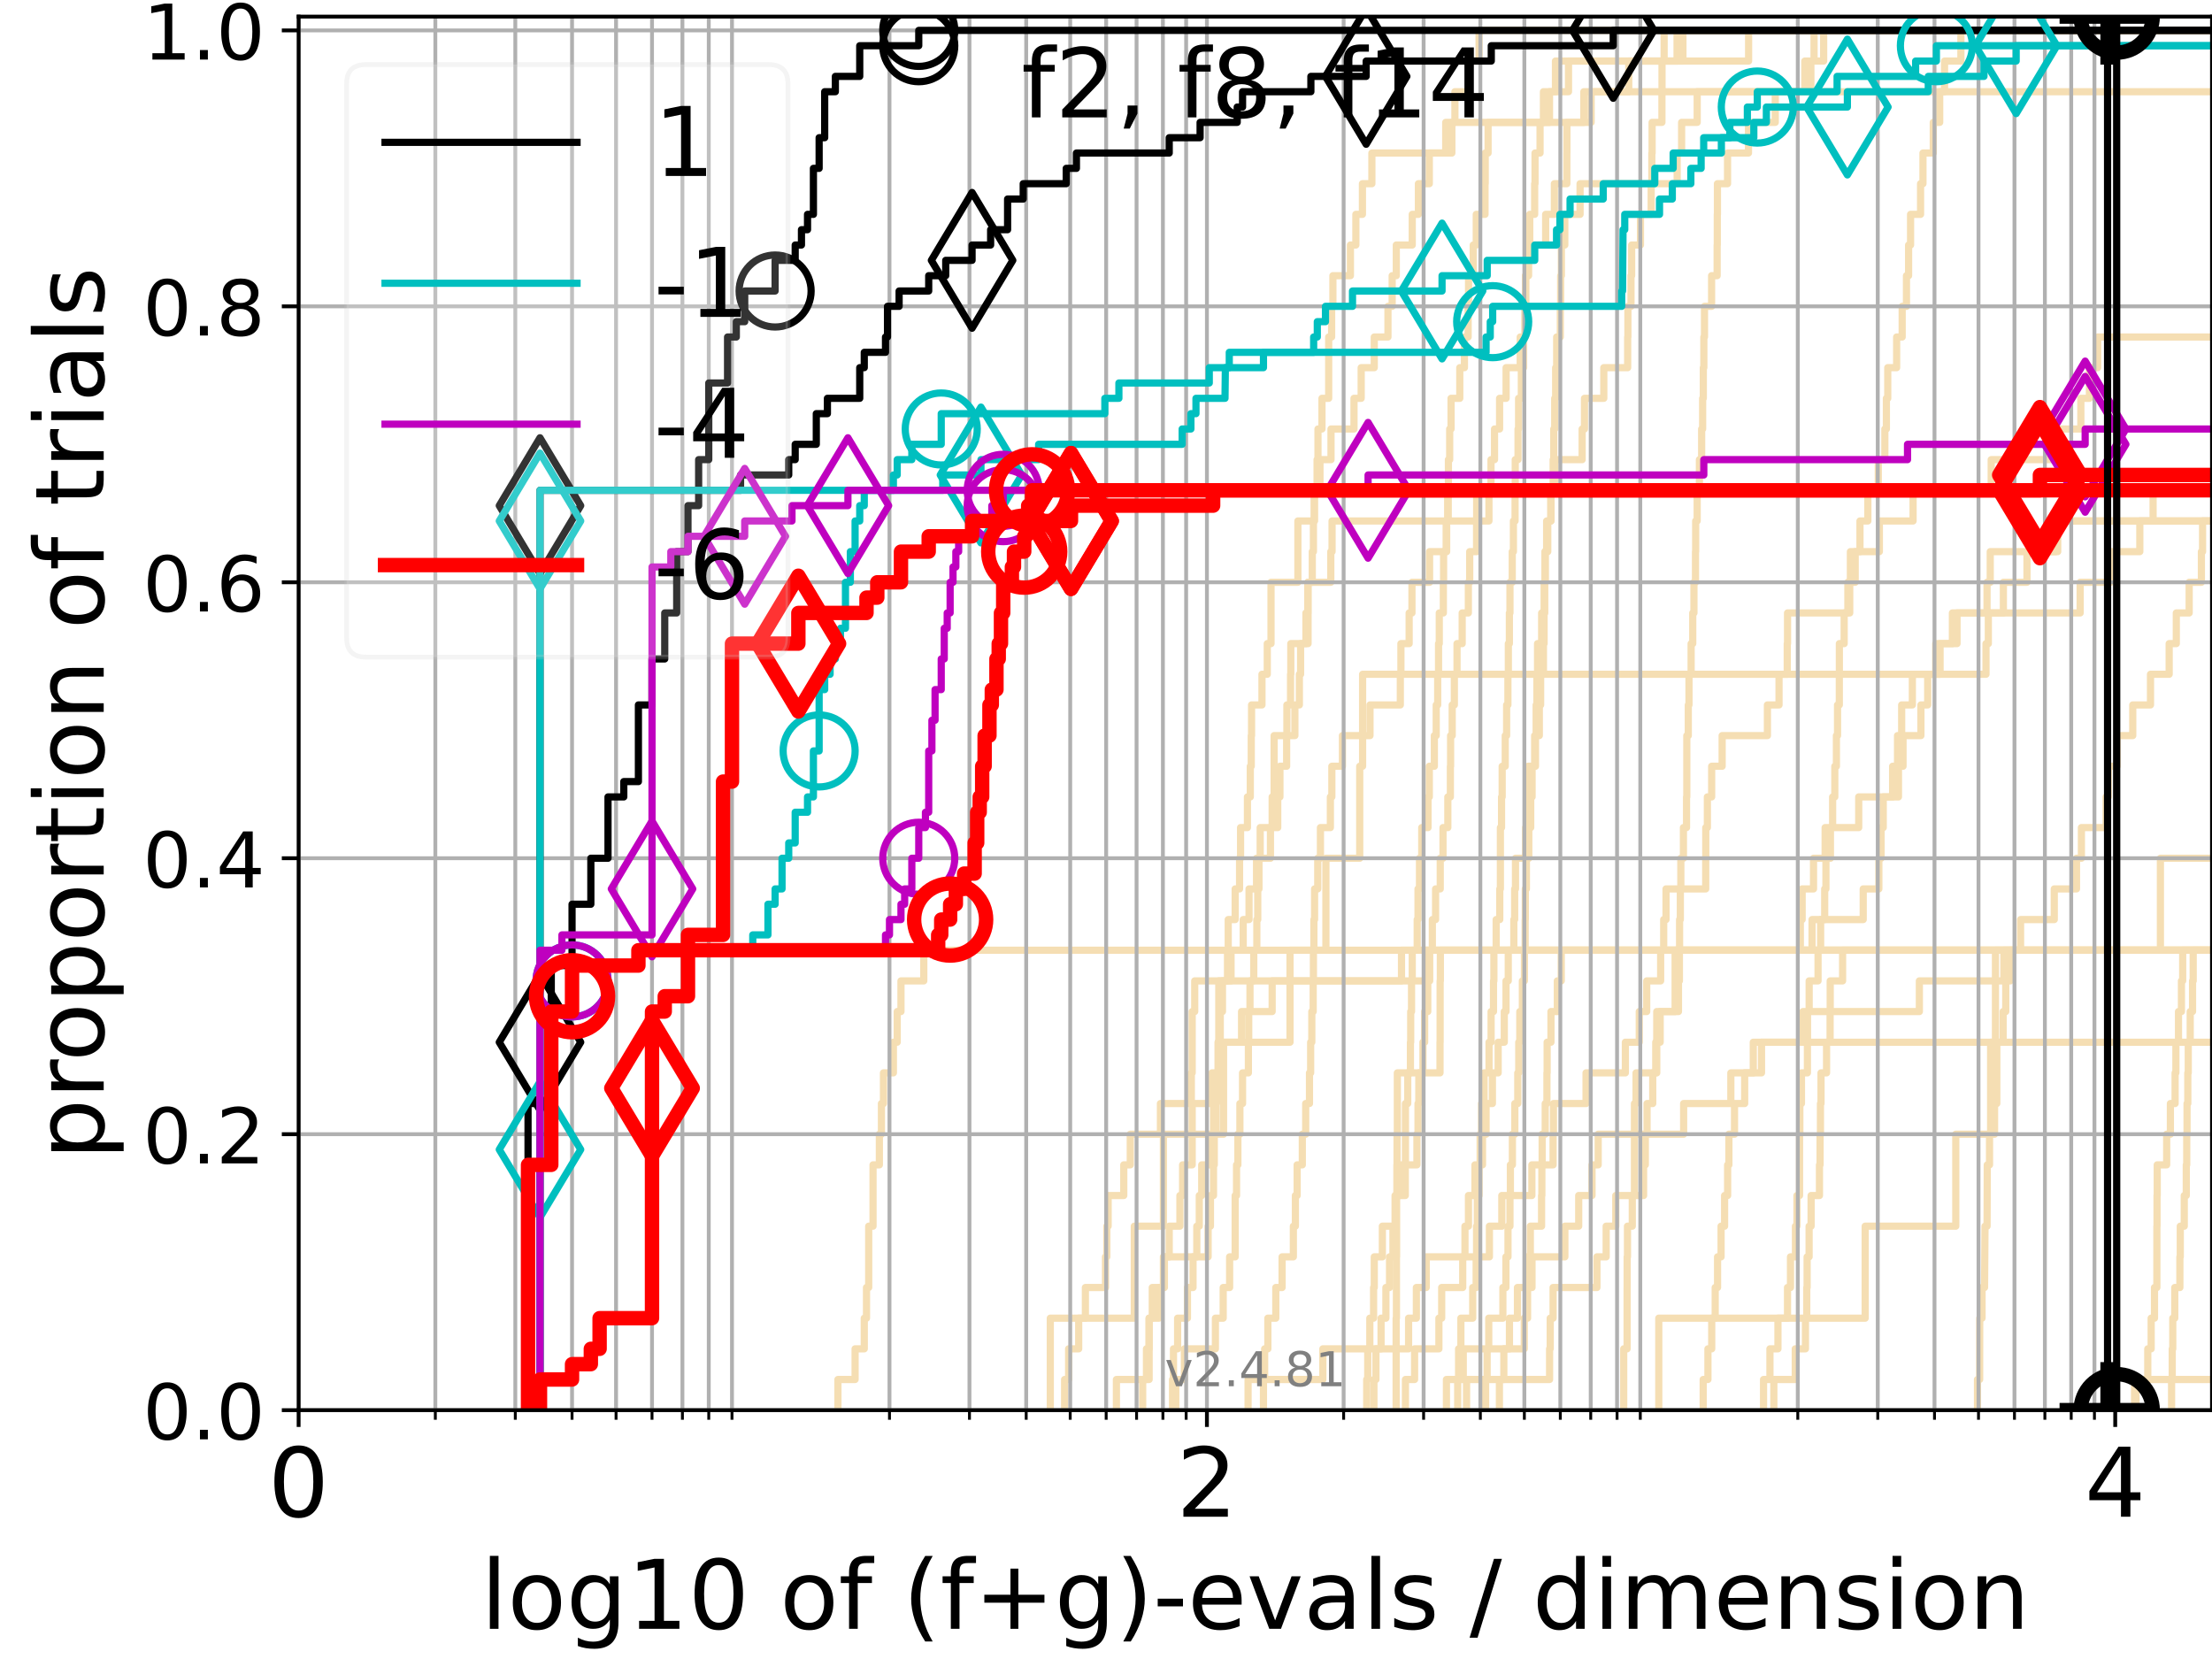 <?xml version="1.0" encoding="utf-8" standalone="no"?>
<!DOCTYPE svg PUBLIC "-//W3C//DTD SVG 1.1//EN"
  "http://www.w3.org/Graphics/SVG/1.1/DTD/svg11.dtd">
<!-- Created with matplotlib (https://matplotlib.org/) -->
<svg height="345.6pt" version="1.1" viewBox="0 0 460.8 345.6" width="460.8pt" xmlns="http://www.w3.org/2000/svg" xmlns:xlink="http://www.w3.org/1999/xlink">
 <defs>
  <style type="text/css">*{stroke-linecap:butt;stroke-linejoin:round;}</style>
 </defs>
 <g id="figure_1">
  <g id="patch_1">
   <path d="M 0 345.6 
L 460.8 345.6 
L 460.8 0 
L 0 0 
z
" style="fill:#ffffff;"/>
  </g>
  <g id="axes_1">
   <g id="patch_2">
    <path d="M 62.208 293.76 
L 460.8 293.76 
L 460.8 3.456 
L 62.208 3.456 
z
" style="fill:#ffffff;"/>
   </g>
   <g id="line2d_1">
    <path clip-path="url(#p124e0edbac)" d="M 263.203 293.76 
L 263.203 287.373 
L 263.449 287.373 
L 263.449 280.985 
L 264.118 280.985 
L 264.118 274.598 
L 265.774 274.598 
L 265.774 268.211 
L 267.086 268.211 
L 267.086 261.823 
L 269.431 261.823 
L 269.431 255.436 
L 269.853 255.436 
L 269.853 249.049 
L 270.219 249.049 
L 270.219 242.661 
L 271.297 242.661 
L 271.297 236.274 
L 272 236.274 
L 272 229.887 
L 272.789 229.887 
L 272.789 223.499 
L 273.033 223.499 
L 273.033 217.112 
L 273.275 217.112 
L 273.275 210.725 
L 273.563 210.725 
L 273.563 204.337 
L 273.611 204.337 
L 273.611 197.95 
L 273.707 197.95 
L 273.707 191.563 
L 273.85 191.563 
L 273.85 185.175 
L 274.511 185.175 
L 274.511 178.788 
L 275.07 178.788 
L 275.07 172.401 
L 277.142 172.401 
L 277.142 166.013 
L 277.449 166.013 
L 277.449 159.626 
L 279.657 159.626 
L 279.657 153.239 
L 285.396 153.239 
L 285.396 146.851 
L 291.714 146.851 
L 291.714 140.464 
L 291.837 140.464 
L 291.837 134.077 
L 293.552 134.077 
L 293.552 127.69 
L 294.138 127.69 
L 294.138 121.302 
L 297.805 121.302 
L 297.805 114.915 
L 301.366 114.915 
L 301.366 108.528 
L 301.682 108.528 
L 301.682 102.14 
L 301.682 102.14 
L 301.682 102.14 
L 460.8 102.14 
" style="fill:none;stroke:#f5deb3;stroke-linecap:square;stroke-width:1.5;"/>
   </g>
   <g id="line2d_2">
    <path clip-path="url(#p124e0edbac)" d="M 345.553 293.76 
L 345.553 274.598 
L 388.553 274.598 
L 388.553 255.436 
L 407.426 255.436 
L 407.426 236.274 
L 414.681 236.274 
L 414.681 217.112 
L 415.69 217.112 
L 415.69 197.95 
L 450.053 197.95 
L 450.053 178.788 
L 461.8 178.788 
" style="fill:none;stroke:#f5deb3;stroke-linecap:square;stroke-width:1.5;"/>
   </g>
   <g id="line2d_3">
    <path clip-path="url(#p124e0edbac)" d="M 221.777 293.76 
L 221.777 287.373 
L 222.614 287.373 
L 222.614 280.985 
L 224.713 280.985 
L 224.713 274.598 
L 226.106 274.598 
L 226.106 268.211 
L 230.298 268.211 
L 230.298 261.823 
L 230.572 261.823 
L 230.572 255.436 
L 230.844 255.436 
L 230.844 249.049 
L 234.102 249.049 
L 234.102 242.661 
L 235.457 242.661 
L 235.457 236.274 
L 241.739 236.274 
L 241.739 229.887 
L 248.176 229.887 
L 248.176 223.499 
L 248.354 223.499 
L 248.354 217.112 
L 248.354 217.112 
L 248.354 210.725 
L 248.882 210.725 
L 248.882 204.337 
L 296.945 204.337 
L 296.945 197.95 
L 375.043 197.95 
L 375.043 191.563 
L 375.422 191.563 
L 375.422 185.175 
L 377.792 185.175 
L 377.792 178.788 
L 380.208 178.788 
L 380.208 172.401 
L 387.203 172.401 
L 387.203 166.013 
L 394.268 166.013 
L 394.268 159.626 
L 395.291 159.626 
L 395.291 153.239 
L 396.154 153.239 
L 396.154 146.851 
L 398.381 146.851 
L 398.381 140.464 
L 413.721 140.464 
L 413.721 134.077 
L 414.207 134.077 
L 414.207 127.69 
L 417.344 127.69 
L 417.344 121.302 
L 422.256 121.302 
L 422.256 114.915 
L 428.661 114.915 
L 428.661 108.528 
L 428.661 108.528 
L 428.661 108.528 
L 460.8 108.528 
" style="fill:none;stroke:#f5deb3;stroke-linecap:square;stroke-width:1.5;"/>
   </g>
   <g id="line2d_4">
    <path clip-path="url(#p124e0edbac)" d="M 284.707 293.76 
L 284.707 287.373 
L 284.926 287.373 
L 284.926 280.985 
L 285.36 280.985 
L 285.36 274.598 
L 286.144 274.598 
L 286.144 268.211 
L 286.285 268.211 
L 286.285 261.823 
L 287.973 261.823 
L 287.973 255.436 
L 290.621 255.436 
L 290.621 249.049 
L 292.749 249.049 
L 292.749 242.661 
L 292.779 242.661 
L 292.779 236.274 
L 292.779 236.274 
L 292.779 229.887 
L 293.256 229.887 
L 293.256 223.499 
L 293.817 223.499 
L 293.817 217.112 
L 293.875 217.112 
L 293.875 210.725 
L 294.05 210.725 
L 294.05 204.337 
L 294.196 204.337 
L 294.196 197.95 
L 295.227 197.95 
L 295.227 191.563 
L 295.397 191.563 
L 295.397 185.175 
L 295.705 185.175 
L 295.705 178.788 
L 296.178 178.788 
L 296.178 172.401 
L 297.484 172.401 
L 297.484 166.013 
L 297.751 166.013 
L 297.751 159.626 
L 298.802 159.626 
L 298.802 153.239 
L 299.19 153.239 
L 299.19 146.851 
L 299.497 146.851 
L 299.497 140.464 
L 299.675 140.464 
L 299.675 134.077 
L 299.827 134.077 
L 299.827 127.69 
L 300.678 127.69 
L 300.678 121.302 
L 300.728 121.302 
L 300.728 114.915 
L 301.269 114.915 
L 301.269 108.528 
L 301.585 108.528 
L 301.585 102.14 
L 301.73 102.14 
L 301.73 95.753 
L 301.995 95.753 
L 301.995 89.366 
L 302.282 89.366 
L 302.282 82.978 
L 304.1 82.978 
L 304.1 76.591 
L 305.069 76.591 
L 305.069 70.204 
L 305.841 70.204 
L 305.841 63.816 
L 305.929 63.816 
L 305.929 57.429 
L 306.899 57.429 
L 306.899 51.042 
L 307.533 51.042 
L 307.533 44.654 
L 309.358 44.654 
L 309.358 38.267 
L 309.398 38.267 
L 309.398 31.88 
L 309.995 31.88 
L 309.995 25.492 
L 331.459 25.492 
L 331.459 19.105 
L 339.296 19.105 
L 339.296 12.718 
L 364.266 12.718 
L 364.266 6.33 
L 364.266 6.33 
L 364.266 6.33 
L 460.8 6.33 
" style="fill:none;stroke:#f5deb3;stroke-linecap:square;stroke-width:1.5;"/>
   </g>
   <g id="line2d_5">
    <path clip-path="url(#p124e0edbac)" d="M 354.804 293.76 
L 354.804 287.373 
L 355.794 287.373 
L 355.794 280.985 
L 356.584 280.985 
L 356.584 274.598 
L 357.308 274.598 
L 357.308 268.211 
L 357.799 268.211 
L 357.799 261.823 
L 358.533 261.823 
L 358.533 255.436 
L 359.266 255.436 
L 359.266 249.049 
L 359.898 249.049 
L 359.898 242.661 
L 360.161 242.661 
L 360.161 236.274 
L 361.333 236.274 
L 361.333 229.887 
L 363.446 229.887 
L 363.446 223.499 
L 365.241 223.499 
L 365.241 217.112 
L 365.241 217.112 
L 365.241 217.112 
L 460.8 217.112 
" style="fill:none;stroke:#f5deb3;stroke-linecap:square;stroke-width:1.5;"/>
   </g>
   <g id="line2d_6"/>
   <g id="line2d_7">
    <path clip-path="url(#p124e0edbac)" d="M 309.478 293.76 
L 309.478 287.373 
L 309.797 287.373 
L 309.797 280.985 
L 310.133 280.985 
L 310.133 274.598 
L 313.077 274.598 
L 313.077 268.211 
L 313.713 268.211 
L 313.713 261.823 
L 314.144 261.823 
L 314.144 255.436 
L 314.553 255.436 
L 314.553 249.049 
L 314.641 249.049 
L 314.641 242.661 
L 315.062 242.661 
L 315.062 236.274 
L 315.566 236.274 
L 315.566 229.887 
L 316.182 229.887 
L 316.182 223.499 
L 316.385 223.499 
L 316.385 217.112 
L 316.605 217.112 
L 316.605 210.725 
L 317.139 210.725 
L 317.139 204.337 
L 317.569 204.337 
L 317.569 197.95 
L 317.716 197.95 
L 317.716 191.563 
L 317.749 191.563 
L 317.749 185.175 
L 317.977 185.175 
L 317.977 178.788 
L 318.478 178.788 
L 318.478 172.401 
L 318.878 172.401 
L 318.878 166.013 
L 319.164 166.013 
L 319.164 159.626 
L 319.697 159.626 
L 319.697 153.239 
L 320.008 153.239 
L 320.008 146.851 
L 320.163 146.851 
L 320.163 140.464 
L 320.301 140.464 
L 320.301 134.077 
L 321.153 134.077 
L 321.153 127.69 
L 321.796 127.69 
L 321.796 121.302 
L 321.914 121.302 
L 321.914 114.915 
L 322.428 114.915 
L 322.428 108.528 
L 323.051 108.528 
L 323.051 102.14 
L 323.551 102.14 
L 323.551 95.753 
L 323.679 95.753 
L 323.679 89.366 
L 323.876 89.366 
L 323.876 82.978 
L 324.073 82.978 
L 324.073 76.591 
L 324.283 76.591 
L 324.283 70.204 
L 325.043 70.204 
L 325.043 63.816 
L 325.112 63.816 
L 325.112 57.429 
L 325.262 57.429 
L 325.262 51.042 
L 325.978 51.042 
L 325.978 44.654 
L 329.158 44.654 
L 329.158 38.267 
L 349.384 38.267 
L 349.384 31.88 
L 350.313 31.88 
L 350.313 25.492 
L 353.557 25.492 
L 353.557 19.105 
L 461.8 19.105 
" style="fill:none;stroke:#f5deb3;stroke-linecap:square;stroke-width:1.5;"/>
   </g>
   <g id="line2d_8">
    <path clip-path="url(#p124e0edbac)" d="M 444.965 293.76 
L 444.965 287.373 
L 447.421 287.373 
L 447.421 280.985 
L 448.126 280.985 
L 448.126 274.598 
L 448.821 274.598 
L 448.821 268.211 
L 449.317 268.211 
L 449.317 261.823 
L 449.319 261.823 
L 449.319 255.436 
L 449.349 255.436 
L 449.349 249.049 
L 449.388 249.049 
L 449.388 242.661 
L 451.357 242.661 
L 451.357 236.274 
L 452.131 236.274 
L 452.131 229.887 
L 453.116 229.887 
L 453.116 223.499 
L 453.279 223.499 
L 453.279 217.112 
L 453.82 217.112 
L 453.82 210.725 
L 454.434 210.725 
L 454.434 204.337 
L 454.691 204.337 
L 454.691 197.95 
L 454.691 197.95 
L 454.691 197.95 
L 460.8 197.95 
" style="fill:none;stroke:#f5deb3;stroke-linecap:square;stroke-width:1.5;"/>
   </g>
   <g id="line2d_9">
    <path clip-path="url(#p124e0edbac)" d="M 303.665 293.76 
L 303.665 287.373 
L 303.849 287.373 
L 303.849 280.985 
L 304.328 280.985 
L 304.328 274.598 
L 306.792 274.598 
L 306.792 268.211 
L 307.512 268.211 
L 307.512 261.823 
L 307.596 261.823 
L 307.596 255.436 
L 307.763 255.436 
L 307.763 249.049 
L 308.116 249.049 
L 308.116 242.661 
L 308.343 242.661 
L 308.343 236.274 
L 308.63 236.274 
L 308.63 229.887 
L 309.157 229.887 
L 309.157 223.499 
L 310.192 223.499 
L 310.192 217.112 
L 310.623 217.112 
L 310.623 210.725 
L 311.125 210.725 
L 311.125 204.337 
L 311.202 204.337 
L 311.202 197.95 
L 311.679 197.95 
L 311.679 191.563 
L 312.43 191.563 
L 312.43 185.175 
L 312.56 185.175 
L 312.56 178.788 
L 312.56 178.788 
L 312.56 172.401 
L 312.801 172.401 
L 312.801 166.013 
L 312.93 166.013 
L 312.93 159.626 
L 313.569 159.626 
L 313.569 153.239 
L 313.857 153.239 
L 313.857 146.851 
L 314.126 146.851 
L 314.126 140.464 
L 314.215 140.464 
L 314.215 134.077 
L 314.429 134.077 
L 314.429 127.69 
L 314.553 127.69 
L 314.553 121.302 
L 315.027 121.302 
L 315.027 114.915 
L 315.271 114.915 
L 315.271 108.528 
L 315.617 108.528 
L 315.617 102.14 
L 315.652 102.14 
L 315.652 95.753 
L 316.233 95.753 
L 316.233 89.366 
L 316.351 89.366 
L 316.351 82.978 
L 316.923 82.978 
L 316.923 76.591 
L 317.404 76.591 
L 317.404 70.204 
L 317.765 70.204 
L 317.765 63.816 
L 317.847 63.816 
L 317.847 57.429 
L 318.398 57.429 
L 318.398 51.042 
L 318.671 51.042 
L 318.671 44.654 
L 319.697 44.654 
L 319.697 38.267 
L 319.775 38.267 
L 319.775 31.88 
L 320.821 31.88 
L 320.821 25.492 
L 321.528 25.492 
L 321.528 19.105 
L 326.747 19.105 
L 326.747 12.718 
L 346.668 12.718 
L 346.668 6.33 
L 346.668 6.33 
L 346.668 6.33 
L 460.8 6.33 
" style="fill:none;stroke:#f5deb3;stroke-linecap:square;stroke-width:1.5;"/>
   </g>
   <g id="line2d_10">
    <path clip-path="url(#p124e0edbac)" style="fill:none;stroke:#f5deb3;stroke-linecap:square;stroke-width:1.5;"/>
   </g>
   <g id="line2d_11">
    <path clip-path="url(#p124e0edbac)" d="M 444.666 293.76 
L 444.666 287.373 
L 461.8 287.373 
" style="fill:none;stroke:#f5deb3;stroke-linecap:square;stroke-width:1.5;"/>
   </g>
   <g id="line2d_12">
    <path clip-path="url(#p124e0edbac)" d="M 238.041 293.76 
L 238.041 287.373 
L 239.384 287.373 
L 239.384 280.985 
L 239.384 280.985 
L 239.384 274.598 
L 240.04 274.598 
L 240.04 268.211 
L 242.563 268.211 
L 242.563 261.823 
L 249.316 261.823 
L 249.316 255.436 
L 249.832 255.436 
L 249.832 249.049 
L 250.342 249.049 
L 250.342 242.661 
L 252.318 242.661 
L 252.318 236.274 
L 252.798 236.274 
L 252.798 229.887 
L 253.272 229.887 
L 253.272 223.499 
L 253.741 223.499 
L 253.741 217.112 
L 254.204 217.112 
L 254.204 210.725 
L 254.662 210.725 
L 254.662 204.337 
L 256.446 204.337 
L 256.446 197.95 
L 258.984 197.95 
L 258.984 191.563 
L 260.196 191.563 
L 260.196 185.175 
L 261.759 185.175 
L 261.759 178.788 
L 262.519 178.788 
L 262.519 172.401 
L 265.013 172.401 
L 265.013 166.013 
L 265.425 166.013 
L 265.425 159.626 
L 265.425 159.626 
L 265.425 153.239 
L 269.748 153.239 
L 269.748 146.851 
L 270.684 146.851 
L 270.684 140.464 
L 270.94 140.464 
L 270.94 134.077 
L 272.495 134.077 
L 272.495 127.69 
L 272.495 127.69 
L 272.495 121.302 
L 277.23 121.302 
L 277.23 114.915 
L 277.492 114.915 
L 277.492 108.528 
L 307.616 108.528 
L 307.616 102.14 
L 307.616 102.14 
L 307.616 102.14 
L 460.8 102.14 
" style="fill:none;stroke:#f5deb3;stroke-linecap:square;stroke-width:1.5;"/>
   </g>
   <g id="line2d_13">
    <path clip-path="url(#p124e0edbac)" d="M 338.247 293.76 
L 338.247 287.373 
L 338.247 287.373 
L 338.247 280.985 
L 338.956 280.985 
L 338.956 274.598 
L 338.956 274.598 
L 338.956 268.211 
L 338.966 268.211 
L 338.966 261.823 
L 339.034 261.823 
L 339.034 255.436 
L 340.035 255.436 
L 340.035 249.049 
L 340.489 249.049 
L 340.489 242.661 
L 340.489 242.661 
L 340.489 236.274 
L 340.489 236.274 
L 340.489 229.887 
L 340.826 229.887 
L 340.826 223.499 
L 345.135 223.499 
L 345.135 217.112 
L 345.135 217.112 
L 345.135 210.725 
L 348.958 210.725 
L 348.958 204.337 
L 348.958 204.337 
L 348.958 197.95 
L 348.958 197.95 
L 348.958 197.95 
L 460.8 197.95 
" style="fill:none;stroke:#f5deb3;stroke-linecap:square;stroke-width:1.5;"/>
   </g>
   <g id="line2d_14">
    <path clip-path="url(#p124e0edbac)" d="M 259.997 293.76 
L 259.997 287.373 
L 275.575 287.373 
L 275.575 280.985 
L 293.434 280.985 
L 293.434 274.598 
L 295.057 274.598 
L 295.057 268.211 
L 297.108 268.211 
L 297.108 261.823 
L 310.271 261.823 
L 310.271 255.436 
L 312.856 255.436 
L 312.856 249.049 
L 319.116 249.049 
L 319.116 242.661 
L 323.537 242.661 
L 323.537 236.274 
L 323.608 236.274 
L 323.608 229.887 
L 330.403 229.887 
L 330.403 223.499 
L 338.593 223.499 
L 338.593 217.112 
L 341.492 217.112 
L 341.492 210.725 
L 343.041 210.725 
L 343.041 204.337 
L 345.942 204.337 
L 345.942 197.95 
L 346.579 197.95 
L 346.579 191.563 
L 347.063 191.563 
L 347.063 185.175 
L 355.332 185.175 
L 355.332 178.788 
L 355.345 178.788 
L 355.345 172.401 
L 355.678 172.401 
L 355.678 166.013 
L 356.571 166.013 
L 356.571 159.626 
L 358.756 159.626 
L 358.756 153.239 
L 368.186 153.239 
L 368.186 146.851 
L 370.605 146.851 
L 370.605 140.464 
L 372.313 140.464 
L 372.313 134.077 
L 372.378 134.077 
L 372.378 127.69 
L 384.949 127.69 
L 384.949 121.302 
L 386.47 121.302 
L 386.47 114.915 
L 391.507 114.915 
L 391.507 108.528 
L 398.53 108.528 
L 398.53 102.14 
L 414.803 102.14 
L 414.803 95.753 
L 427.71 95.753 
L 427.71 89.366 
L 433.479 89.366 
L 433.479 82.978 
L 435.264 82.978 
L 435.264 76.591 
L 436.987 76.591 
L 436.987 70.204 
L 436.987 70.204 
L 436.987 70.204 
L 460.8 70.204 
" style="fill:none;stroke:#f5deb3;stroke-linecap:square;stroke-width:1.5;"/>
   </g>
   <g id="line2d_15">
    <path clip-path="url(#p124e0edbac)" style="fill:none;stroke:#f5deb3;stroke-linecap:square;stroke-width:1.5;"/>
   </g>
   <g id="line2d_16">
    <path clip-path="url(#p124e0edbac)" d="M 312.356 293.76 
L 312.356 287.373 
L 313.278 287.373 
L 313.278 280.985 
L 314.447 280.985 
L 314.447 274.598 
L 316.114 274.598 
L 316.114 268.211 
L 317.961 268.211 
L 317.961 261.823 
L 318.799 261.823 
L 318.799 255.436 
L 321.138 255.436 
L 321.138 249.049 
L 321.198 249.049 
L 321.198 242.661 
L 321.259 242.661 
L 321.259 236.274 
L 321.899 236.274 
L 321.899 229.887 
L 322.253 229.887 
L 322.253 223.499 
L 322.297 223.499 
L 322.297 217.112 
L 323.094 217.112 
L 323.094 210.725 
L 324.422 210.725 
L 324.422 204.337 
L 325.235 204.337 
L 325.235 197.95 
L 461.8 197.95 
" style="fill:none;stroke:#f5deb3;stroke-linecap:square;stroke-width:1.5;"/>
   </g>
   <g id="line2d_17">
    <path clip-path="url(#p124e0edbac)" d="M 367.377 293.76 
L 367.377 287.373 
L 368.71 287.373 
L 368.71 280.985 
L 370.379 280.985 
L 370.379 274.598 
L 372.37 274.598 
L 372.37 268.211 
L 372.993 268.211 
L 372.993 261.823 
L 374.028 261.823 
L 374.028 255.436 
L 374.335 255.436 
L 374.335 249.049 
L 374.88 249.049 
L 374.88 242.661 
L 374.88 242.661 
L 374.88 236.274 
L 374.941 236.274 
L 374.941 229.887 
L 375.277 229.887 
L 375.277 223.499 
L 376.517 223.499 
L 376.517 217.112 
L 376.536 217.112 
L 376.536 210.725 
L 376.883 210.725 
L 376.883 204.337 
L 378.733 204.337 
L 378.733 197.95 
L 379.271 197.95 
L 379.271 191.563 
L 380.118 191.563 
L 380.118 185.175 
L 380.376 185.175 
L 380.376 178.788 
L 381.312 178.788 
L 381.312 172.401 
L 381.77 172.401 
L 381.77 166.013 
L 382.225 166.013 
L 382.225 159.626 
L 382.557 159.626 
L 382.557 153.239 
L 382.793 153.239 
L 382.793 146.851 
L 383.164 146.851 
L 383.164 140.464 
L 383.174 140.464 
L 383.174 134.077 
L 384.174 134.077 
L 384.174 127.69 
L 385.333 127.69 
L 385.333 121.302 
L 385.472 121.302 
L 385.472 114.915 
L 387.465 114.915 
L 387.465 108.528 
L 389.11 108.528 
L 389.11 102.14 
L 391.281 102.14 
L 391.281 95.753 
L 392.648 95.753 
L 392.648 89.366 
L 392.97 89.366 
L 392.97 82.978 
L 393.254 82.978 
L 393.254 76.591 
L 395.105 76.591 
L 395.105 70.204 
L 396.259 70.204 
L 396.259 63.816 
L 397.152 63.816 
L 397.152 57.429 
L 397.597 57.429 
L 397.597 51.042 
L 398.005 51.042 
L 398.005 44.654 
L 400.089 44.654 
L 400.089 38.267 
L 400.589 38.267 
L 400.589 31.88 
L 402.738 31.88 
L 402.738 25.492 
L 404.074 25.492 
L 404.074 19.105 
L 405.086 19.105 
L 405.086 12.718 
L 408.491 12.718 
L 408.491 6.33 
L 408.491 6.33 
L 408.491 6.33 
L 460.8 6.33 
" style="fill:none;stroke:#f5deb3;stroke-linecap:square;stroke-width:1.5;"/>
   </g>
   <g id="line2d_18">
    <path clip-path="url(#p124e0edbac)" d="M 232.57 293.76 
L 232.57 287.373 
L 238.83 287.373 
L 238.83 280.985 
L 239.384 280.985 
L 239.384 274.598 
L 241.425 274.598 
L 241.425 268.211 
L 242.358 268.211 
L 242.358 261.823 
L 243.57 261.823 
L 243.57 255.436 
L 245.796 255.436 
L 245.796 249.049 
L 246.358 249.049 
L 246.358 242.661 
L 248.354 242.661 
L 248.354 236.274 
L 248.354 236.274 
L 248.354 229.887 
L 252.479 229.887 
L 252.479 223.499 
L 254.204 223.499 
L 254.204 217.112 
L 258.64 217.112 
L 258.64 210.725 
L 265.013 210.725 
L 265.013 204.337 
L 291.96 204.337 
L 291.96 197.95 
L 377.483 197.95 
L 377.483 191.563 
L 388.143 191.563 
L 388.143 185.175 
L 391.401 185.175 
L 391.401 178.788 
L 391.864 178.788 
L 391.864 172.401 
L 392.314 172.401 
L 392.314 166.013 
L 395.484 166.013 
L 395.484 159.626 
L 396.435 159.626 
L 396.435 153.239 
L 400.162 153.239 
L 400.162 146.851 
L 401.575 146.851 
L 401.575 140.464 
L 403.246 140.464 
L 403.246 134.077 
L 406.724 134.077 
L 406.724 127.69 
L 433.335 127.69 
L 433.335 121.302 
L 439.672 121.302 
L 439.672 114.915 
L 445.763 114.915 
L 445.763 108.528 
L 448.529 108.528 
L 448.529 102.14 
L 448.529 102.14 
L 448.529 102.14 
L 460.8 102.14 
" style="fill:none;stroke:#f5deb3;stroke-linecap:square;stroke-width:1.5;"/>
   </g>
   <g id="line2d_19">
    <path clip-path="url(#p124e0edbac)" d="M 411.948 293.76 
L 411.948 287.373 
L 412.395 287.373 
L 412.411 274.598 
L 412.898 274.598 
L 412.898 268.211 
L 413.419 268.211 
L 413.513 255.436 
L 413.945 255.436 
L 413.983 242.661 
L 414.455 242.661 
L 414.455 236.274 
L 415.505 236.274 
L 415.505 229.887 
L 415.97 229.887 
L 415.975 217.112 
L 417.292 217.112 
L 417.292 210.725 
L 417.835 210.725 
L 417.835 204.337 
L 418.763 204.337 
L 418.763 197.95 
L 461.8 197.95 
L 461.8 197.95 
" style="fill:none;stroke:#f5deb3;stroke-linecap:square;stroke-width:1.5;"/>
   </g>
   <g id="line2d_20">
    <path clip-path="url(#p124e0edbac)" d="M 244.939 293.76 
L 244.939 287.373 
L 246.728 287.373 
L 246.728 280.985 
L 253.193 280.985 
L 253.193 274.598 
L 254.814 274.598 
L 254.814 268.211 
L 256.154 268.211 
L 256.154 261.823 
L 257.309 261.823 
L 257.309 255.436 
L 257.309 255.436 
L 257.309 249.049 
L 257.593 249.049 
L 257.593 242.661 
L 257.875 242.661 
L 257.875 236.274 
L 258.294 236.274 
L 258.294 229.887 
L 258.847 229.887 
L 258.847 223.499 
L 260.063 223.499 
L 260.063 217.112 
L 260.13 217.112 
L 260.13 210.725 
L 260.395 210.725 
L 260.395 204.337 
L 261.18 204.337 
L 261.18 197.95 
L 261.823 197.95 
L 261.823 191.563 
L 262.014 191.563 
L 262.014 185.175 
L 262.267 185.175 
L 262.267 178.788 
L 264.658 178.788 
L 264.658 172.401 
L 266.177 172.401 
L 266.177 166.013 
L 266.634 166.013 
L 266.634 159.626 
L 268.029 159.626 
L 268.029 153.239 
L 268.084 153.239 
L 268.084 146.851 
L 268.844 146.851 
L 268.844 140.464 
L 268.897 140.464 
L 268.897 134.077 
L 272.05 134.077 
L 272.05 127.69 
L 272.446 127.69 
L 272.446 121.302 
L 273.371 121.302 
L 273.371 114.915 
L 273.611 114.915 
L 273.611 108.528 
L 273.802 108.528 
L 273.802 102.14 
L 274.977 102.14 
L 274.977 95.753 
L 277.274 95.753 
L 277.274 89.366 
L 282.065 89.366 
L 282.065 82.978 
L 283.558 82.978 
L 283.558 76.591 
L 286.285 76.591 
L 286.285 70.204 
L 289.138 70.204 
L 289.138 63.816 
L 290.015 63.816 
L 290.015 57.429 
L 290.873 57.429 
L 290.873 51.042 
L 294.196 51.042 
L 294.196 44.654 
L 295.481 44.654 
L 295.481 38.267 
L 297.751 38.267 
L 297.751 31.88 
L 302.449 31.88 
L 302.449 25.492 
L 303.085 25.492 
L 303.085 19.105 
L 305.951 19.105 
L 305.951 12.718 
L 308.116 12.718 
L 308.116 6.33 
L 308.116 6.33 
L 308.116 6.33 
L 460.8 6.33 
" style="fill:none;stroke:#f5deb3;stroke-linecap:square;stroke-width:1.5;"/>
   </g>
   <g id="line2d_21">
    <path clip-path="url(#p124e0edbac)" d="M 290.842 293.76 
L 290.842 287.373 
L 290.842 287.373 
L 290.842 280.985 
L 290.842 280.985 
L 290.842 274.598 
L 290.904 274.598 
L 290.904 268.211 
L 290.904 268.211 
L 290.904 261.823 
L 290.936 261.823 
L 290.936 255.436 
L 290.936 255.436 
L 290.936 249.049 
L 290.999 249.049 
L 290.999 242.661 
L 291.03 242.661 
L 291.03 236.274 
L 291.093 236.274 
L 291.093 229.887 
L 291.093 229.887 
L 291.093 223.499 
L 299.979 223.499 
L 299.979 217.112 
L 300.004 217.112 
L 300.004 210.725 
L 300.004 210.725 
L 300.004 204.337 
L 300.054 204.337 
L 300.054 197.95 
L 300.054 197.95 
L 300.054 197.95 
L 460.8 197.95 
" style="fill:none;stroke:#f5deb3;stroke-linecap:square;stroke-width:1.5;"/>
   </g>
   <g id="line2d_22">
    <path clip-path="url(#p124e0edbac)" d="M 244.26 293.76 
L 244.26 287.373 
L 244.455 287.373 
L 244.455 280.985 
L 245.322 280.985 
L 245.322 274.598 
L 247.368 274.598 
L 247.368 268.211 
L 248.531 268.211 
L 248.531 261.823 
L 251.67 261.823 
L 251.67 255.436 
L 252.157 255.436 
L 252.157 249.049 
L 252.798 249.049 
L 252.798 242.661 
L 252.956 242.661 
L 252.956 236.274 
L 253.35 236.274 
L 253.35 229.887 
L 253.429 229.887 
L 253.429 223.499 
L 253.818 223.499 
L 253.818 217.112 
L 253.896 217.112 
L 253.896 210.725 
L 253.896 210.725 
L 253.896 204.337 
L 255.712 204.337 
L 255.712 197.95 
L 255.86 197.95 
L 255.86 191.563 
L 257.309 191.563 
L 257.309 185.175 
L 258.225 185.175 
L 258.225 178.788 
L 258.433 178.788 
L 258.433 172.401 
L 259.863 172.401 
L 259.863 166.013 
L 260.461 166.013 
L 260.461 159.626 
L 260.658 159.626 
L 260.658 153.239 
L 260.724 153.239 
L 260.724 146.851 
L 262.893 146.851 
L 262.893 140.464 
L 263.997 140.464 
L 263.997 134.077 
L 264.777 134.077 
L 264.777 127.69 
L 264.777 127.69 
L 264.777 121.302 
L 270.374 121.302 
L 270.374 114.915 
L 270.374 114.915 
L 270.374 108.528 
L 273.802 108.528 
L 273.802 102.14 
L 274.37 102.14 
L 274.37 95.753 
L 274.558 95.753 
L 274.558 89.366 
L 275.392 89.366 
L 275.392 82.978 
L 276.789 82.978 
L 276.789 76.591 
L 276.789 76.591 
L 276.789 70.204 
L 277.405 70.204 
L 277.405 63.816 
L 277.666 63.816 
L 277.666 57.429 
L 281.317 57.429 
L 281.317 51.042 
L 282.453 51.042 
L 282.453 44.654 
L 283.82 44.654 
L 283.82 38.267 
L 285.789 38.267 
L 285.789 31.88 
L 301.171 31.88 
L 301.171 25.492 
L 322.791 25.492 
L 322.791 19.105 
L 324.031 19.105 
L 324.031 12.718 
L 350.586 12.718 
L 350.586 6.33 
L 350.586 6.33 
L 350.586 6.33 
L 460.8 6.33 
" style="fill:none;stroke:#f5deb3;stroke-linecap:square;stroke-width:1.5;"/>
   </g>
   <g id="line2d_23">
    <path clip-path="url(#p124e0edbac)" d="M 369.525 293.76 
L 369.525 287.373 
L 373.987 287.373 
L 373.987 280.985 
L 376.108 280.985 
L 376.108 274.598 
L 376.379 274.598 
L 376.379 268.211 
L 376.458 268.211 
L 376.458 261.823 
L 376.871 261.823 
L 376.871 255.436 
L 377.288 255.436 
L 377.288 249.049 
L 379.029 249.049 
L 379.029 242.661 
L 379.154 242.661 
L 379.154 236.274 
L 379.234 236.274 
L 379.234 229.887 
L 379.351 229.887 
L 379.351 223.499 
L 380.507 223.499 
L 380.507 217.112 
L 381.243 217.112 
L 381.243 210.725 
L 381.267 210.725 
L 381.267 204.337 
L 383.848 204.337 
L 383.848 197.95 
L 461.8 197.95 
" style="fill:none;stroke:#f5deb3;stroke-linecap:square;stroke-width:1.5;"/>
   </g>
   <g id="line2d_24">
    <path clip-path="url(#p124e0edbac)" d="M 292.779 293.76 
L 292.779 287.373 
L 294.686 287.373 
L 294.686 280.985 
L 299.751 280.985 
L 299.751 274.598 
L 300.33 274.598 
L 300.33 268.211 
L 304.711 268.211 
L 304.711 261.823 
L 305.18 261.823 
L 305.18 255.436 
L 305.907 255.436 
L 305.907 249.049 
L 307.259 249.049 
L 307.259 242.661 
L 308.833 242.661 
L 308.833 236.274 
L 309.578 236.274 
L 309.578 229.887 
L 310.894 229.887 
L 310.894 223.499 
L 312.094 223.499 
L 312.094 217.112 
L 313.369 217.112 
L 313.369 210.725 
L 313.731 210.725 
L 313.731 204.337 
L 314.198 204.337 
L 314.198 197.95 
L 315.358 197.95 
L 315.358 191.563 
L 315.531 191.563 
L 315.531 185.175 
L 315.703 185.175 
L 315.703 178.788 
L 317.814 178.788 
L 317.814 172.401 
L 317.961 172.401 
L 317.961 166.013 
L 318.317 166.013 
L 318.317 159.626 
L 319.869 159.626 
L 319.869 153.239 
L 320.669 153.239 
L 320.669 146.851 
L 320.942 146.851 
L 320.942 140.464 
L 321.528 140.464 
L 321.528 134.077 
L 321.662 134.077 
L 321.662 127.69 
L 321.677 127.69 
L 321.677 121.302 
L 321.84 121.302 
L 321.84 114.915 
L 322.194 114.915 
L 322.194 108.528 
L 323.108 108.528 
L 323.108 102.14 
L 323.919 102.14 
L 323.919 95.753 
L 329.59 95.753 
L 329.59 89.366 
L 330.077 89.366 
L 330.077 82.978 
L 334.102 82.978 
L 334.102 76.591 
L 339.073 76.591 
L 339.073 70.204 
L 339.122 70.204 
L 339.122 63.816 
L 339.768 63.816 
L 339.768 57.429 
L 339.902 57.429 
L 339.902 51.042 
L 341.74 51.042 
L 341.74 44.654 
L 343.968 44.654 
L 343.968 38.267 
L 344.106 38.267 
L 344.106 31.88 
L 344.166 31.88 
L 344.166 25.492 
L 346.212 25.492 
L 346.212 19.105 
L 346.229 19.105 
L 346.229 12.718 
L 349.361 12.718 
L 349.361 6.33 
L 349.361 6.33 
L 349.361 6.33 
L 460.8 6.33 
" style="fill:none;stroke:#f5deb3;stroke-linecap:square;stroke-width:1.5;"/>
   </g>
   <g id="line2d_25">
    <path clip-path="url(#p124e0edbac)" d="M 452.378 293.76 
L 452.378 287.373 
L 452.513 287.373 
L 452.513 280.985 
L 452.629 280.985 
L 452.629 274.598 
L 453.044 274.598 
L 453.044 268.211 
L 454.109 268.211 
L 454.109 261.823 
L 454.191 261.823 
L 454.191 255.436 
L 455.022 255.436 
L 455.022 249.049 
L 455.442 249.049 
L 455.442 242.661 
L 455.536 242.661 
L 455.536 236.274 
L 455.6 236.274 
L 455.6 229.887 
L 455.759 229.887 
L 455.759 223.499 
L 455.853 223.499 
L 455.853 217.112 
L 456.262 217.112 
L 456.262 210.725 
L 456.747 210.725 
L 456.747 204.337 
L 456.885 204.337 
L 456.885 197.95 
L 461.8 197.95 
" style="fill:none;stroke:#f5deb3;stroke-linecap:square;stroke-width:1.5;"/>
   </g>
   <g id="line2d_26">
    <path clip-path="url(#p124e0edbac)" d="M 305.512 293.76 
L 305.512 287.373 
L 322.806 287.373 
L 322.806 280.985 
L 322.936 280.985 
L 322.936 274.598 
L 323.537 274.598 
L 323.537 268.211 
L 332.671 268.211 
L 332.671 261.823 
L 334.594 261.823 
L 334.594 255.436 
L 336.596 255.436 
L 336.596 249.049 
L 342.391 249.049 
L 342.391 242.661 
L 342.749 242.661 
L 342.749 236.274 
L 343.112 236.274 
L 343.112 229.887 
L 344.295 229.887 
L 344.295 223.499 
L 344.924 223.499 
L 344.924 217.112 
L 345.843 217.112 
L 345.843 210.725 
L 349.656 210.725 
L 349.656 204.337 
L 349.851 204.337 
L 349.851 197.95 
L 349.888 197.95 
L 349.888 191.563 
L 350.045 191.563 
L 350.045 185.175 
L 350.149 185.175 
L 350.149 178.788 
L 350.688 178.788 
L 350.688 172.401 
L 351.336 172.401 
L 351.336 166.013 
L 351.394 166.013 
L 351.394 159.626 
L 351.394 159.626 
L 351.394 153.239 
L 351.703 153.239 
L 351.703 146.851 
L 351.846 146.851 
L 351.846 140.464 
L 352.293 140.464 
L 352.293 134.077 
L 352.63 134.077 
L 352.63 127.69 
L 352.881 127.69 
L 352.881 121.302 
L 353.2 121.302 
L 353.2 114.915 
L 353.241 114.915 
L 353.241 108.528 
L 353.551 108.528 
L 353.551 102.14 
L 354.02 102.14 
L 354.02 95.753 
L 354.484 95.753 
L 354.484 89.366 
L 354.691 89.366 
L 354.691 82.978 
L 354.831 82.978 
L 354.831 76.591 
L 354.943 76.591 
L 354.943 70.204 
L 355.075 70.204 
L 355.075 63.816 
L 356.558 63.816 
L 356.558 57.429 
L 357.712 57.429 
L 357.712 51.042 
L 357.743 51.042 
L 357.743 44.654 
L 357.774 44.654 
L 357.774 38.267 
L 359.88 38.267 
L 359.88 31.88 
L 364.24 31.88 
L 364.24 25.492 
L 369.821 25.492 
L 369.821 19.105 
L 377.238 19.105 
L 377.238 12.718 
L 377.898 12.718 
L 377.898 6.33 
L 377.898 6.33 
L 377.898 6.33 
L 460.8 6.33 
" style="fill:none;stroke:#f5deb3;stroke-linecap:square;stroke-width:1.5;"/>
   </g>
   <g id="line2d_27">
    <path clip-path="url(#p124e0edbac)" d="M 301.318 293.76 
L 301.318 287.373 
L 304.824 287.373 
L 304.824 280.985 
L 317.536 280.985 
L 317.536 274.598 
L 318.221 274.598 
L 318.221 268.211 
L 319.148 268.211 
L 319.148 261.823 
L 325.991 261.823 
L 325.991 255.436 
L 328.872 255.436 
L 328.872 249.049 
L 331.646 249.049 
L 331.646 242.661 
L 332.932 242.661 
L 332.932 236.274 
L 350.732 236.274 
L 350.732 229.887 
L 360.567 229.887 
L 360.567 223.499 
L 366.955 223.499 
L 366.955 217.112 
L 375.591 217.112 
L 375.591 210.725 
L 399.84 210.725 
L 399.84 204.337 
L 417.443 204.337 
L 417.443 197.95 
L 420.924 197.95 
L 420.924 191.563 
L 427.944 191.563 
L 427.944 185.175 
L 432.574 185.175 
L 432.574 178.788 
L 433.595 178.788 
L 433.595 172.401 
L 438.748 172.401 
L 438.748 166.013 
L 439.186 166.013 
L 439.186 159.626 
L 441.007 159.626 
L 441.007 153.239 
L 444.292 153.239 
L 444.292 146.851 
L 447.989 146.851 
L 447.989 140.464 
L 451.878 140.464 
L 451.878 134.077 
L 453.366 134.077 
L 453.366 127.69 
L 456.045 127.69 
L 456.045 121.302 
L 458.592 121.302 
L 458.592 114.915 
L 458.835 114.915 
L 458.835 108.528 
L 461.8 108.528 
" style="fill:none;stroke:#f5deb3;stroke-linecap:square;stroke-width:1.5;"/>
   </g>
   <g id="line2d_28">
    <path clip-path="url(#p124e0edbac)" d="M 286.214 293.76 
L 286.214 287.373 
L 286.635 287.373 
L 286.635 280.985 
L 287.702 280.985 
L 287.702 274.598 
L 288.709 274.598 
L 288.709 268.211 
L 289.465 268.211 
L 289.465 261.823 
L 290.175 261.823 
L 290.175 255.436 
L 290.842 255.436 
L 290.842 249.049 
L 291.59 249.049 
L 291.59 242.661 
L 295.171 242.661 
L 295.171 236.274 
L 295.397 236.274 
L 295.397 229.887 
L 295.565 229.887 
L 295.565 223.499 
L 296.426 223.499 
L 296.426 217.112 
L 296.782 217.112 
L 296.782 210.725 
L 297.431 210.725 
L 297.431 204.337 
L 297.831 204.337 
L 297.831 197.95 
L 298.385 197.95 
L 298.385 191.563 
L 299.061 191.563 
L 299.061 185.175 
L 300.029 185.175 
L 300.029 178.788 
L 300.604 178.788 
L 300.604 172.401 
L 301.609 172.401 
L 301.609 166.013 
L 302.139 166.013 
L 302.139 159.626 
L 302.187 159.626 
L 302.187 153.239 
L 302.52 153.239 
L 302.52 146.851 
L 302.968 146.851 
L 302.968 140.464 
L 303.526 140.464 
L 303.526 134.077 
L 304.599 134.077 
L 304.599 127.69 
L 305.885 127.69 
L 305.885 121.302 
L 306.168 121.302 
L 306.168 114.915 
L 307.596 114.915 
L 307.596 108.528 
L 310.173 108.528 
L 310.173 102.14 
L 310.603 102.14 
L 310.603 95.753 
L 311.336 95.753 
L 311.336 89.366 
L 312.393 89.366 
L 312.393 82.978 
L 313.749 82.978 
L 313.749 76.591 
L 316.689 76.591 
L 316.689 70.204 
L 317.651 70.204 
L 317.651 63.816 
L 317.782 63.816 
L 317.782 57.429 
L 318.382 57.429 
L 318.382 51.042 
L 321.988 51.042 
L 321.988 44.654 
L 323.806 44.654 
L 323.806 38.267 
L 326.404 38.267 
L 326.404 31.88 
L 326.417 31.88 
L 326.417 25.492 
L 329.944 25.492 
L 329.944 19.105 
L 375.973 19.105 
L 375.973 12.718 
L 379.903 12.718 
L 379.903 6.33 
L 379.903 6.33 
L 379.903 6.33 
L 460.8 6.33 
" style="fill:none;stroke:#f5deb3;stroke-linecap:square;stroke-width:1.5;"/>
   </g>
   <g id="line2d_29">
    <path clip-path="url(#p124e0edbac)" d="M 218.797 293.76 
L 218.797 287.373 
L 218.797 287.373 
L 218.797 280.985 
L 218.797 280.985 
L 218.797 274.598 
L 236.297 274.598 
L 236.297 268.211 
L 236.297 268.211 
L 236.297 261.823 
L 236.297 261.823 
L 236.297 255.436 
L 242.358 255.436 
L 242.358 249.049 
L 242.358 249.049 
L 242.358 242.661 
L 242.358 242.661 
L 242.358 236.274 
L 254.889 236.274 
L 254.889 229.887 
L 254.889 229.887 
L 254.889 223.499 
L 254.889 223.499 
L 254.889 217.112 
L 268.736 217.112 
L 268.736 210.725 
L 268.736 210.725 
L 268.736 204.337 
L 268.736 204.337 
L 268.736 197.95 
L 276.209 197.95 
L 276.209 191.563 
L 276.209 191.563 
L 276.209 185.175 
L 276.209 185.175 
L 276.209 178.788 
L 283.256 178.788 
L 283.256 172.401 
L 283.256 172.401 
L 283.256 166.013 
L 283.256 166.013 
L 283.256 159.626 
L 283.857 159.626 
L 283.857 153.239 
L 283.857 153.239 
L 283.857 146.851 
L 283.857 146.851 
L 283.857 140.464 
L 404.152 140.464 
L 404.152 134.077 
L 407.687 134.077 
L 407.687 127.69 
L 413.934 127.69 
L 413.934 121.302 
L 414.602 121.302 
L 414.602 114.915 
L 428.208 114.915 
L 428.208 108.528 
L 428.208 108.528 
L 428.208 108.528 
L 460.8 108.528 
" style="fill:none;stroke:#f5deb3;stroke-linecap:square;stroke-width:1.5;"/>
   </g>
   <g id="line2d_30">
    <path clip-path="url(#p124e0edbac)" d="M 174.557 293.76 
L 174.557 287.373 
L 178.132 287.373 
L 178.132 280.985 
L 180.043 280.985 
L 180.043 274.598 
L 180.508 274.598 
L 180.508 268.211 
L 180.967 268.211 
L 180.967 261.823 
L 180.967 261.823 
L 180.967 255.436 
L 181.87 255.436 
L 181.87 249.049 
L 181.87 249.049 
L 181.87 242.661 
L 183.188 242.661 
L 183.188 236.274 
L 183.619 236.274 
L 183.619 229.887 
L 184.044 229.887 
L 184.044 223.499 
L 186.11 223.499 
L 186.11 217.112 
L 186.907 217.112 
L 186.907 210.725 
L 187.69 210.725 
L 187.69 204.337 
L 192.443 204.337 
L 192.443 197.95 
L 192.443 197.95 
L 192.443 197.95 
L 460.8 197.95 
" style="fill:none;stroke:#f5deb3;stroke-linecap:square;stroke-width:1.5;"/>
   </g>
   <g id="matplotlib.axis_1">
    <g id="xtick_1">
     <g id="line2d_31">
      <path clip-path="url(#p124e0edbac)" d="M 62.208 293.76 
L 62.208 3.456 
" style="fill:none;stroke:#b0b0b0;stroke-linecap:square;stroke-width:0.8;"/>
     </g>
     <g id="line2d_32">
      <defs>
       <path d="M 0 0 
L 0 3.5 
" id="maa0d889878" style="stroke:#000000;stroke-width:0.8;"/>
      </defs>
      <g>
       <use style="stroke:#000000;stroke-width:0.8;" x="62.208" xlink:href="#maa0d889878" y="293.76"/>
      </g>
     </g>
     <g id="text_1">
      <!-- 0 -->
      <g transform="translate(55.846 315.957)scale(0.2 -0.2)">
       <defs>
        <path d="M 31.781 66.406 
Q 24.172 66.406 20.328 58.906 
Q 16.5 51.422 16.5 36.375 
Q 16.5 21.391 20.328 13.891 
Q 24.172 6.391 31.781 6.391 
Q 39.453 6.391 43.281 13.891 
Q 47.125 21.391 47.125 36.375 
Q 47.125 51.422 43.281 58.906 
Q 39.453 66.406 31.781 66.406 
z
M 31.781 74.219 
Q 44.047 74.219 50.516 64.516 
Q 56.984 54.828 56.984 36.375 
Q 56.984 17.969 50.516 8.266 
Q 44.047 -1.422 31.781 -1.422 
Q 19.531 -1.422 13.062 8.266 
Q 6.594 17.969 6.594 36.375 
Q 6.594 54.828 13.062 64.516 
Q 19.531 74.219 31.781 74.219 
z
" id="DejaVuSans-48"/>
       </defs>
       <use xlink:href="#DejaVuSans-48"/>
      </g>
     </g>
    </g>
    <g id="xtick_2">
     <g id="line2d_33">
      <path clip-path="url(#p124e0edbac)" d="M 251.424 293.76 
L 251.424 3.456 
" style="fill:none;stroke:#b0b0b0;stroke-linecap:square;stroke-width:0.8;"/>
     </g>
     <g id="line2d_34">
      <g>
       <use style="stroke:#000000;stroke-width:0.8;" x="251.424" xlink:href="#maa0d889878" y="293.76"/>
      </g>
     </g>
     <g id="text_2">
      <!-- 2 -->
      <g transform="translate(245.062 315.957)scale(0.2 -0.2)">
       <defs>
        <path d="M 19.188 8.297 
L 53.609 8.297 
L 53.609 0 
L 7.328 0 
L 7.328 8.297 
Q 12.938 14.109 22.625 23.891 
Q 32.328 33.688 34.812 36.531 
Q 39.547 41.844 41.422 45.531 
Q 43.312 49.219 43.312 52.781 
Q 43.312 58.594 39.234 62.25 
Q 35.156 65.922 28.609 65.922 
Q 23.969 65.922 18.812 64.312 
Q 13.672 62.703 7.812 59.422 
L 7.812 69.391 
Q 13.766 71.781 18.938 73 
Q 24.125 74.219 28.422 74.219 
Q 39.75 74.219 46.484 68.547 
Q 53.219 62.891 53.219 53.422 
Q 53.219 48.922 51.531 44.891 
Q 49.859 40.875 45.406 35.406 
Q 44.188 33.984 37.641 27.219 
Q 31.109 20.453 19.188 8.297 
z
" id="DejaVuSans-50"/>
       </defs>
       <use xlink:href="#DejaVuSans-50"/>
      </g>
     </g>
    </g>
    <g id="xtick_3">
     <g id="line2d_35">
      <path clip-path="url(#p124e0edbac)" d="M 440.64 293.76 
L 440.64 3.456 
" style="fill:none;stroke:#b0b0b0;stroke-linecap:square;stroke-width:0.8;"/>
     </g>
     <g id="line2d_36">
      <g>
       <use style="stroke:#000000;stroke-width:0.8;" x="440.64" xlink:href="#maa0d889878" y="293.76"/>
      </g>
     </g>
     <g id="text_3">
      <!-- 4 -->
      <g transform="translate(434.278 315.957)scale(0.2 -0.2)">
       <defs>
        <path d="M 37.797 64.312 
L 12.891 25.391 
L 37.797 25.391 
z
M 35.203 72.906 
L 47.609 72.906 
L 47.609 25.391 
L 58.016 25.391 
L 58.016 17.188 
L 47.609 17.188 
L 47.609 0 
L 37.797 0 
L 37.797 17.188 
L 4.891 17.188 
L 4.891 26.703 
z
" id="DejaVuSans-52"/>
       </defs>
       <use xlink:href="#DejaVuSans-52"/>
      </g>
     </g>
    </g>
    <g id="xtick_4">
     <g id="line2d_37">
      <path clip-path="url(#p124e0edbac)" d="M 90.688 293.76 
L 90.688 3.456 
" style="fill:none;stroke:#b0b0b0;stroke-linecap:square;stroke-width:0.8;"/>
     </g>
     <g id="line2d_38">
      <defs>
       <path d="M 0 0 
L 0 2 
" id="m6420aea4d5" style="stroke:#000000;stroke-width:0.6;"/>
      </defs>
      <g>
       <use style="stroke:#000000;stroke-width:0.6;" x="90.688" xlink:href="#m6420aea4d5" y="293.76"/>
      </g>
     </g>
    </g>
    <g id="xtick_5">
     <g id="line2d_39">
      <path clip-path="url(#p124e0edbac)" d="M 107.347 293.76 
L 107.347 3.456 
" style="fill:none;stroke:#b0b0b0;stroke-linecap:square;stroke-width:0.8;"/>
     </g>
     <g id="line2d_40">
      <g>
       <use style="stroke:#000000;stroke-width:0.6;" x="107.347" xlink:href="#m6420aea4d5" y="293.76"/>
      </g>
     </g>
    </g>
    <g id="xtick_6">
     <g id="line2d_41">
      <path clip-path="url(#p124e0edbac)" d="M 119.168 293.76 
L 119.168 3.456 
" style="fill:none;stroke:#b0b0b0;stroke-linecap:square;stroke-width:0.8;"/>
     </g>
     <g id="line2d_42">
      <g>
       <use style="stroke:#000000;stroke-width:0.6;" x="119.168" xlink:href="#m6420aea4d5" y="293.76"/>
      </g>
     </g>
    </g>
    <g id="xtick_7">
     <g id="line2d_43">
      <path clip-path="url(#p124e0edbac)" d="M 128.336 293.76 
L 128.336 3.456 
" style="fill:none;stroke:#b0b0b0;stroke-linecap:square;stroke-width:0.8;"/>
     </g>
     <g id="line2d_44">
      <g>
       <use style="stroke:#000000;stroke-width:0.6;" x="128.336" xlink:href="#m6420aea4d5" y="293.76"/>
      </g>
     </g>
    </g>
    <g id="xtick_8">
     <g id="line2d_45">
      <path clip-path="url(#p124e0edbac)" d="M 135.827 293.76 
L 135.827 3.456 
" style="fill:none;stroke:#b0b0b0;stroke-linecap:square;stroke-width:0.8;"/>
     </g>
     <g id="line2d_46">
      <g>
       <use style="stroke:#000000;stroke-width:0.6;" x="135.827" xlink:href="#m6420aea4d5" y="293.76"/>
      </g>
     </g>
    </g>
    <g id="xtick_9">
     <g id="line2d_47">
      <path clip-path="url(#p124e0edbac)" d="M 142.161 293.76 
L 142.161 3.456 
" style="fill:none;stroke:#b0b0b0;stroke-linecap:square;stroke-width:0.8;"/>
     </g>
     <g id="line2d_48">
      <g>
       <use style="stroke:#000000;stroke-width:0.6;" x="142.161" xlink:href="#m6420aea4d5" y="293.76"/>
      </g>
     </g>
    </g>
    <g id="xtick_10">
     <g id="line2d_49">
      <path clip-path="url(#p124e0edbac)" d="M 147.648 293.76 
L 147.648 3.456 
" style="fill:none;stroke:#b0b0b0;stroke-linecap:square;stroke-width:0.8;"/>
     </g>
     <g id="line2d_50">
      <g>
       <use style="stroke:#000000;stroke-width:0.6;" x="147.648" xlink:href="#m6420aea4d5" y="293.76"/>
      </g>
     </g>
    </g>
    <g id="xtick_11">
     <g id="line2d_51">
      <path clip-path="url(#p124e0edbac)" d="M 152.487 293.76 
L 152.487 3.456 
" style="fill:none;stroke:#b0b0b0;stroke-linecap:square;stroke-width:0.8;"/>
     </g>
     <g id="line2d_52">
      <g>
       <use style="stroke:#000000;stroke-width:0.6;" x="152.487" xlink:href="#m6420aea4d5" y="293.76"/>
      </g>
     </g>
    </g>
    <g id="xtick_12">
     <g id="line2d_53">
      <path clip-path="url(#p124e0edbac)" d="M 185.296 293.76 
L 185.296 3.456 
" style="fill:none;stroke:#b0b0b0;stroke-linecap:square;stroke-width:0.8;"/>
     </g>
     <g id="line2d_54">
      <g>
       <use style="stroke:#000000;stroke-width:0.6;" x="185.296" xlink:href="#m6420aea4d5" y="293.76"/>
      </g>
     </g>
    </g>
    <g id="xtick_13">
     <g id="line2d_55">
      <path clip-path="url(#p124e0edbac)" d="M 201.956 293.76 
L 201.956 3.456 
" style="fill:none;stroke:#b0b0b0;stroke-linecap:square;stroke-width:0.8;"/>
     </g>
     <g id="line2d_56">
      <g>
       <use style="stroke:#000000;stroke-width:0.6;" x="201.956" xlink:href="#m6420aea4d5" y="293.76"/>
      </g>
     </g>
    </g>
    <g id="xtick_14">
     <g id="line2d_57">
      <path clip-path="url(#p124e0edbac)" d="M 213.776 293.76 
L 213.776 3.456 
" style="fill:none;stroke:#b0b0b0;stroke-linecap:square;stroke-width:0.8;"/>
     </g>
     <g id="line2d_58">
      <g>
       <use style="stroke:#000000;stroke-width:0.6;" x="213.776" xlink:href="#m6420aea4d5" y="293.76"/>
      </g>
     </g>
    </g>
    <g id="xtick_15">
     <g id="line2d_59">
      <path clip-path="url(#p124e0edbac)" d="M 222.944 293.76 
L 222.944 3.456 
" style="fill:none;stroke:#b0b0b0;stroke-linecap:square;stroke-width:0.8;"/>
     </g>
     <g id="line2d_60">
      <g>
       <use style="stroke:#000000;stroke-width:0.6;" x="222.944" xlink:href="#m6420aea4d5" y="293.76"/>
      </g>
     </g>
    </g>
    <g id="xtick_16">
     <g id="line2d_61">
      <path clip-path="url(#p124e0edbac)" d="M 230.435 293.76 
L 230.435 3.456 
" style="fill:none;stroke:#b0b0b0;stroke-linecap:square;stroke-width:0.8;"/>
     </g>
     <g id="line2d_62">
      <g>
       <use style="stroke:#000000;stroke-width:0.6;" x="230.435" xlink:href="#m6420aea4d5" y="293.76"/>
      </g>
     </g>
    </g>
    <g id="xtick_17">
     <g id="line2d_63">
      <path clip-path="url(#p124e0edbac)" d="M 236.769 293.76 
L 236.769 3.456 
" style="fill:none;stroke:#b0b0b0;stroke-linecap:square;stroke-width:0.8;"/>
     </g>
     <g id="line2d_64">
      <g>
       <use style="stroke:#000000;stroke-width:0.6;" x="236.769" xlink:href="#m6420aea4d5" y="293.76"/>
      </g>
     </g>
    </g>
    <g id="xtick_18">
     <g id="line2d_65">
      <path clip-path="url(#p124e0edbac)" d="M 242.256 293.76 
L 242.256 3.456 
" style="fill:none;stroke:#b0b0b0;stroke-linecap:square;stroke-width:0.8;"/>
     </g>
     <g id="line2d_66">
      <g>
       <use style="stroke:#000000;stroke-width:0.6;" x="242.256" xlink:href="#m6420aea4d5" y="293.76"/>
      </g>
     </g>
    </g>
    <g id="xtick_19">
     <g id="line2d_67">
      <path clip-path="url(#p124e0edbac)" d="M 247.095 293.76 
L 247.095 3.456 
" style="fill:none;stroke:#b0b0b0;stroke-linecap:square;stroke-width:0.8;"/>
     </g>
     <g id="line2d_68">
      <g>
       <use style="stroke:#000000;stroke-width:0.6;" x="247.095" xlink:href="#m6420aea4d5" y="293.76"/>
      </g>
     </g>
    </g>
    <g id="xtick_20">
     <g id="line2d_69">
      <path clip-path="url(#p124e0edbac)" d="M 279.904 293.76 
L 279.904 3.456 
" style="fill:none;stroke:#b0b0b0;stroke-linecap:square;stroke-width:0.8;"/>
     </g>
     <g id="line2d_70">
      <g>
       <use style="stroke:#000000;stroke-width:0.6;" x="279.904" xlink:href="#m6420aea4d5" y="293.76"/>
      </g>
     </g>
    </g>
    <g id="xtick_21">
     <g id="line2d_71">
      <path clip-path="url(#p124e0edbac)" d="M 296.564 293.76 
L 296.564 3.456 
" style="fill:none;stroke:#b0b0b0;stroke-linecap:square;stroke-width:0.8;"/>
     </g>
     <g id="line2d_72">
      <g>
       <use style="stroke:#000000;stroke-width:0.6;" x="296.564" xlink:href="#m6420aea4d5" y="293.76"/>
      </g>
     </g>
    </g>
    <g id="xtick_22">
     <g id="line2d_73">
      <path clip-path="url(#p124e0edbac)" d="M 308.384 293.76 
L 308.384 3.456 
" style="fill:none;stroke:#b0b0b0;stroke-linecap:square;stroke-width:0.8;"/>
     </g>
     <g id="line2d_74">
      <g>
       <use style="stroke:#000000;stroke-width:0.6;" x="308.384" xlink:href="#m6420aea4d5" y="293.76"/>
      </g>
     </g>
    </g>
    <g id="xtick_23">
     <g id="line2d_75">
      <path clip-path="url(#p124e0edbac)" d="M 317.552 293.76 
L 317.552 3.456 
" style="fill:none;stroke:#b0b0b0;stroke-linecap:square;stroke-width:0.8;"/>
     </g>
     <g id="line2d_76">
      <g>
       <use style="stroke:#000000;stroke-width:0.6;" x="317.552" xlink:href="#m6420aea4d5" y="293.76"/>
      </g>
     </g>
    </g>
    <g id="xtick_24">
     <g id="line2d_77">
      <path clip-path="url(#p124e0edbac)" d="M 325.043 293.76 
L 325.043 3.456 
" style="fill:none;stroke:#b0b0b0;stroke-linecap:square;stroke-width:0.8;"/>
     </g>
     <g id="line2d_78">
      <g>
       <use style="stroke:#000000;stroke-width:0.6;" x="325.043" xlink:href="#m6420aea4d5" y="293.76"/>
      </g>
     </g>
    </g>
    <g id="xtick_25">
     <g id="line2d_79">
      <path clip-path="url(#p124e0edbac)" d="M 331.377 293.76 
L 331.377 3.456 
" style="fill:none;stroke:#b0b0b0;stroke-linecap:square;stroke-width:0.8;"/>
     </g>
     <g id="line2d_80">
      <g>
       <use style="stroke:#000000;stroke-width:0.6;" x="331.377" xlink:href="#m6420aea4d5" y="293.76"/>
      </g>
     </g>
    </g>
    <g id="xtick_26">
     <g id="line2d_81">
      <path clip-path="url(#p124e0edbac)" d="M 336.864 293.76 
L 336.864 3.456 
" style="fill:none;stroke:#b0b0b0;stroke-linecap:square;stroke-width:0.8;"/>
     </g>
     <g id="line2d_82">
      <g>
       <use style="stroke:#000000;stroke-width:0.6;" x="336.864" xlink:href="#m6420aea4d5" y="293.76"/>
      </g>
     </g>
    </g>
    <g id="xtick_27">
     <g id="line2d_83">
      <path clip-path="url(#p124e0edbac)" d="M 341.703 293.76 
L 341.703 3.456 
" style="fill:none;stroke:#b0b0b0;stroke-linecap:square;stroke-width:0.8;"/>
     </g>
     <g id="line2d_84">
      <g>
       <use style="stroke:#000000;stroke-width:0.6;" x="341.703" xlink:href="#m6420aea4d5" y="293.76"/>
      </g>
     </g>
    </g>
    <g id="xtick_28">
     <g id="line2d_85">
      <path clip-path="url(#p124e0edbac)" d="M 374.512 293.76 
L 374.512 3.456 
" style="fill:none;stroke:#b0b0b0;stroke-linecap:square;stroke-width:0.8;"/>
     </g>
     <g id="line2d_86">
      <g>
       <use style="stroke:#000000;stroke-width:0.6;" x="374.512" xlink:href="#m6420aea4d5" y="293.76"/>
      </g>
     </g>
    </g>
    <g id="xtick_29">
     <g id="line2d_87">
      <path clip-path="url(#p124e0edbac)" d="M 391.172 293.76 
L 391.172 3.456 
" style="fill:none;stroke:#b0b0b0;stroke-linecap:square;stroke-width:0.8;"/>
     </g>
     <g id="line2d_88">
      <g>
       <use style="stroke:#000000;stroke-width:0.6;" x="391.172" xlink:href="#m6420aea4d5" y="293.76"/>
      </g>
     </g>
    </g>
    <g id="xtick_30">
     <g id="line2d_89">
      <path clip-path="url(#p124e0edbac)" d="M 402.992 293.76 
L 402.992 3.456 
" style="fill:none;stroke:#b0b0b0;stroke-linecap:square;stroke-width:0.8;"/>
     </g>
     <g id="line2d_90">
      <g>
       <use style="stroke:#000000;stroke-width:0.6;" x="402.992" xlink:href="#m6420aea4d5" y="293.76"/>
      </g>
     </g>
    </g>
    <g id="xtick_31">
     <g id="line2d_91">
      <path clip-path="url(#p124e0edbac)" d="M 412.16 293.76 
L 412.16 3.456 
" style="fill:none;stroke:#b0b0b0;stroke-linecap:square;stroke-width:0.8;"/>
     </g>
     <g id="line2d_92">
      <g>
       <use style="stroke:#000000;stroke-width:0.6;" x="412.16" xlink:href="#m6420aea4d5" y="293.76"/>
      </g>
     </g>
    </g>
    <g id="xtick_32">
     <g id="line2d_93">
      <path clip-path="url(#p124e0edbac)" d="M 419.651 293.76 
L 419.651 3.456 
" style="fill:none;stroke:#b0b0b0;stroke-linecap:square;stroke-width:0.8;"/>
     </g>
     <g id="line2d_94">
      <g>
       <use style="stroke:#000000;stroke-width:0.6;" x="419.651" xlink:href="#m6420aea4d5" y="293.76"/>
      </g>
     </g>
    </g>
    <g id="xtick_33">
     <g id="line2d_95">
      <path clip-path="url(#p124e0edbac)" d="M 425.985 293.76 
L 425.985 3.456 
" style="fill:none;stroke:#b0b0b0;stroke-linecap:square;stroke-width:0.8;"/>
     </g>
     <g id="line2d_96">
      <g>
       <use style="stroke:#000000;stroke-width:0.6;" x="425.985" xlink:href="#m6420aea4d5" y="293.76"/>
      </g>
     </g>
    </g>
    <g id="xtick_34">
     <g id="line2d_97">
      <path clip-path="url(#p124e0edbac)" d="M 431.472 293.76 
L 431.472 3.456 
" style="fill:none;stroke:#b0b0b0;stroke-linecap:square;stroke-width:0.8;"/>
     </g>
     <g id="line2d_98">
      <g>
       <use style="stroke:#000000;stroke-width:0.6;" x="431.472" xlink:href="#m6420aea4d5" y="293.76"/>
      </g>
     </g>
    </g>
    <g id="xtick_35">
     <g id="line2d_99">
      <path clip-path="url(#p124e0edbac)" d="M 436.311 293.76 
L 436.311 3.456 
" style="fill:none;stroke:#b0b0b0;stroke-linecap:square;stroke-width:0.8;"/>
     </g>
     <g id="line2d_100">
      <g>
       <use style="stroke:#000000;stroke-width:0.6;" x="436.311" xlink:href="#m6420aea4d5" y="293.76"/>
      </g>
     </g>
    </g>
    <g id="text_4">
     <!-- log10 of (f+g)-evals / dimension -->
     <g transform="translate(100.165 339.313)scale(0.2 -0.2)">
      <defs>
       <path d="M 9.422 75.984 
L 18.406 75.984 
L 18.406 0 
L 9.422 0 
z
" id="DejaVuSans-108"/>
       <path d="M 30.609 48.391 
Q 23.391 48.391 19.188 42.75 
Q 14.984 37.109 14.984 27.297 
Q 14.984 17.484 19.156 11.844 
Q 23.344 6.203 30.609 6.203 
Q 37.797 6.203 41.984 11.859 
Q 46.188 17.531 46.188 27.297 
Q 46.188 37.016 41.984 42.703 
Q 37.797 48.391 30.609 48.391 
z
M 30.609 56 
Q 42.328 56 49.016 48.375 
Q 55.719 40.766 55.719 27.297 
Q 55.719 13.875 49.016 6.219 
Q 42.328 -1.422 30.609 -1.422 
Q 18.844 -1.422 12.172 6.219 
Q 5.516 13.875 5.516 27.297 
Q 5.516 40.766 12.172 48.375 
Q 18.844 56 30.609 56 
z
" id="DejaVuSans-111"/>
       <path d="M 45.406 27.984 
Q 45.406 37.75 41.375 43.109 
Q 37.359 48.484 30.078 48.484 
Q 22.859 48.484 18.828 43.109 
Q 14.797 37.75 14.797 27.984 
Q 14.797 18.266 18.828 12.891 
Q 22.859 7.516 30.078 7.516 
Q 37.359 7.516 41.375 12.891 
Q 45.406 18.266 45.406 27.984 
z
M 54.391 6.781 
Q 54.391 -7.172 48.188 -13.984 
Q 42 -20.797 29.203 -20.797 
Q 24.469 -20.797 20.266 -20.094 
Q 16.062 -19.391 12.109 -17.922 
L 12.109 -9.188 
Q 16.062 -11.328 19.922 -12.344 
Q 23.781 -13.375 27.781 -13.375 
Q 36.625 -13.375 41.016 -8.766 
Q 45.406 -4.156 45.406 5.172 
L 45.406 9.625 
Q 42.625 4.781 38.281 2.391 
Q 33.938 0 27.875 0 
Q 17.828 0 11.672 7.656 
Q 5.516 15.328 5.516 27.984 
Q 5.516 40.672 11.672 48.328 
Q 17.828 56 27.875 56 
Q 33.938 56 38.281 53.609 
Q 42.625 51.219 45.406 46.391 
L 45.406 54.688 
L 54.391 54.688 
z
" id="DejaVuSans-103"/>
       <path d="M 12.406 8.297 
L 28.516 8.297 
L 28.516 63.922 
L 10.984 60.406 
L 10.984 69.391 
L 28.422 72.906 
L 38.281 72.906 
L 38.281 8.297 
L 54.391 8.297 
L 54.391 0 
L 12.406 0 
z
" id="DejaVuSans-49"/>
       <path id="DejaVuSans-32"/>
       <path d="M 37.109 75.984 
L 37.109 68.5 
L 28.516 68.5 
Q 23.688 68.5 21.797 66.547 
Q 19.922 64.594 19.922 59.516 
L 19.922 54.688 
L 34.719 54.688 
L 34.719 47.703 
L 19.922 47.703 
L 19.922 0 
L 10.891 0 
L 10.891 47.703 
L 2.297 47.703 
L 2.297 54.688 
L 10.891 54.688 
L 10.891 58.5 
Q 10.891 67.625 15.141 71.797 
Q 19.391 75.984 28.609 75.984 
z
" id="DejaVuSans-102"/>
       <path d="M 31 75.875 
Q 24.469 64.656 21.281 53.656 
Q 18.109 42.672 18.109 31.391 
Q 18.109 20.125 21.312 9.062 
Q 24.516 -2 31 -13.188 
L 23.188 -13.188 
Q 15.875 -1.703 12.234 9.375 
Q 8.594 20.453 8.594 31.391 
Q 8.594 42.281 12.203 53.312 
Q 15.828 64.359 23.188 75.875 
z
" id="DejaVuSans-40"/>
       <path d="M 46 62.703 
L 46 35.5 
L 73.188 35.5 
L 73.188 27.203 
L 46 27.203 
L 46 0 
L 37.797 0 
L 37.797 27.203 
L 10.594 27.203 
L 10.594 35.5 
L 37.797 35.5 
L 37.797 62.703 
z
" id="DejaVuSans-43"/>
       <path d="M 8.016 75.875 
L 15.828 75.875 
Q 23.141 64.359 26.781 53.312 
Q 30.422 42.281 30.422 31.391 
Q 30.422 20.453 26.781 9.375 
Q 23.141 -1.703 15.828 -13.188 
L 8.016 -13.188 
Q 14.5 -2 17.703 9.062 
Q 20.906 20.125 20.906 31.391 
Q 20.906 42.672 17.703 53.656 
Q 14.5 64.656 8.016 75.875 
z
" id="DejaVuSans-41"/>
       <path d="M 4.891 31.391 
L 31.203 31.391 
L 31.203 23.391 
L 4.891 23.391 
z
" id="DejaVuSans-45"/>
       <path d="M 56.203 29.594 
L 56.203 25.203 
L 14.891 25.203 
Q 15.484 15.922 20.484 11.062 
Q 25.484 6.203 34.422 6.203 
Q 39.594 6.203 44.453 7.469 
Q 49.312 8.734 54.109 11.281 
L 54.109 2.781 
Q 49.266 0.734 44.188 -0.344 
Q 39.109 -1.422 33.891 -1.422 
Q 20.797 -1.422 13.156 6.188 
Q 5.516 13.812 5.516 26.812 
Q 5.516 40.234 12.766 48.109 
Q 20.016 56 32.328 56 
Q 43.359 56 49.781 48.891 
Q 56.203 41.797 56.203 29.594 
z
M 47.219 32.234 
Q 47.125 39.594 43.094 43.984 
Q 39.062 48.391 32.422 48.391 
Q 24.906 48.391 20.391 44.141 
Q 15.875 39.891 15.188 32.172 
z
" id="DejaVuSans-101"/>
       <path d="M 2.984 54.688 
L 12.5 54.688 
L 29.594 8.797 
L 46.688 54.688 
L 56.203 54.688 
L 35.688 0 
L 23.484 0 
z
" id="DejaVuSans-118"/>
       <path d="M 34.281 27.484 
Q 23.391 27.484 19.188 25 
Q 14.984 22.516 14.984 16.5 
Q 14.984 11.719 18.141 8.906 
Q 21.297 6.109 26.703 6.109 
Q 34.188 6.109 38.703 11.406 
Q 43.219 16.703 43.219 25.484 
L 43.219 27.484 
z
M 52.203 31.203 
L 52.203 0 
L 43.219 0 
L 43.219 8.297 
Q 40.141 3.328 35.547 0.953 
Q 30.953 -1.422 24.312 -1.422 
Q 15.922 -1.422 10.953 3.297 
Q 6 8.016 6 15.922 
Q 6 25.141 12.172 29.828 
Q 18.359 34.516 30.609 34.516 
L 43.219 34.516 
L 43.219 35.406 
Q 43.219 41.609 39.141 45 
Q 35.062 48.391 27.688 48.391 
Q 23 48.391 18.547 47.266 
Q 14.109 46.141 10.016 43.891 
L 10.016 52.203 
Q 14.938 54.109 19.578 55.047 
Q 24.219 56 28.609 56 
Q 40.484 56 46.344 49.844 
Q 52.203 43.703 52.203 31.203 
z
" id="DejaVuSans-97"/>
       <path d="M 44.281 53.078 
L 44.281 44.578 
Q 40.484 46.531 36.375 47.5 
Q 32.281 48.484 27.875 48.484 
Q 21.188 48.484 17.844 46.438 
Q 14.5 44.391 14.5 40.281 
Q 14.5 37.156 16.891 35.375 
Q 19.281 33.594 26.516 31.984 
L 29.594 31.297 
Q 39.156 29.25 43.188 25.516 
Q 47.219 21.781 47.219 15.094 
Q 47.219 7.469 41.188 3.016 
Q 35.156 -1.422 24.609 -1.422 
Q 20.219 -1.422 15.453 -0.562 
Q 10.688 0.297 5.422 2 
L 5.422 11.281 
Q 10.406 8.688 15.234 7.391 
Q 20.062 6.109 24.812 6.109 
Q 31.156 6.109 34.562 8.281 
Q 37.984 10.453 37.984 14.406 
Q 37.984 18.062 35.516 20.016 
Q 33.062 21.969 24.703 23.781 
L 21.578 24.516 
Q 13.234 26.266 9.516 29.906 
Q 5.812 33.547 5.812 39.891 
Q 5.812 47.609 11.281 51.797 
Q 16.75 56 26.812 56 
Q 31.781 56 36.172 55.266 
Q 40.578 54.547 44.281 53.078 
z
" id="DejaVuSans-115"/>
       <path d="M 25.391 72.906 
L 33.688 72.906 
L 8.297 -9.281 
L 0 -9.281 
z
" id="DejaVuSans-47"/>
       <path d="M 45.406 46.391 
L 45.406 75.984 
L 54.391 75.984 
L 54.391 0 
L 45.406 0 
L 45.406 8.203 
Q 42.578 3.328 38.25 0.953 
Q 33.938 -1.422 27.875 -1.422 
Q 17.969 -1.422 11.734 6.484 
Q 5.516 14.406 5.516 27.297 
Q 5.516 40.188 11.734 48.094 
Q 17.969 56 27.875 56 
Q 33.938 56 38.25 53.625 
Q 42.578 51.266 45.406 46.391 
z
M 14.797 27.297 
Q 14.797 17.391 18.875 11.75 
Q 22.953 6.109 30.078 6.109 
Q 37.203 6.109 41.297 11.75 
Q 45.406 17.391 45.406 27.297 
Q 45.406 37.203 41.297 42.844 
Q 37.203 48.484 30.078 48.484 
Q 22.953 48.484 18.875 42.844 
Q 14.797 37.203 14.797 27.297 
z
" id="DejaVuSans-100"/>
       <path d="M 9.422 54.688 
L 18.406 54.688 
L 18.406 0 
L 9.422 0 
z
M 9.422 75.984 
L 18.406 75.984 
L 18.406 64.594 
L 9.422 64.594 
z
" id="DejaVuSans-105"/>
       <path d="M 52 44.188 
Q 55.375 50.25 60.062 53.125 
Q 64.75 56 71.094 56 
Q 79.641 56 84.281 50.016 
Q 88.922 44.047 88.922 33.016 
L 88.922 0 
L 79.891 0 
L 79.891 32.719 
Q 79.891 40.578 77.094 44.375 
Q 74.312 48.188 68.609 48.188 
Q 61.625 48.188 57.562 43.547 
Q 53.516 38.922 53.516 30.906 
L 53.516 0 
L 44.484 0 
L 44.484 32.719 
Q 44.484 40.625 41.703 44.406 
Q 38.922 48.188 33.109 48.188 
Q 26.219 48.188 22.156 43.531 
Q 18.109 38.875 18.109 30.906 
L 18.109 0 
L 9.078 0 
L 9.078 54.688 
L 18.109 54.688 
L 18.109 46.188 
Q 21.188 51.219 25.484 53.609 
Q 29.781 56 35.688 56 
Q 41.656 56 45.828 52.969 
Q 50 49.953 52 44.188 
z
" id="DejaVuSans-109"/>
       <path d="M 54.891 33.016 
L 54.891 0 
L 45.906 0 
L 45.906 32.719 
Q 45.906 40.484 42.875 44.328 
Q 39.844 48.188 33.797 48.188 
Q 26.516 48.188 22.312 43.547 
Q 18.109 38.922 18.109 30.906 
L 18.109 0 
L 9.078 0 
L 9.078 54.688 
L 18.109 54.688 
L 18.109 46.188 
Q 21.344 51.125 25.703 53.562 
Q 30.078 56 35.797 56 
Q 45.219 56 50.047 50.172 
Q 54.891 44.344 54.891 33.016 
z
" id="DejaVuSans-110"/>
      </defs>
      <use xlink:href="#DejaVuSans-108"/>
      <use x="27.783" xlink:href="#DejaVuSans-111"/>
      <use x="88.965" xlink:href="#DejaVuSans-103"/>
      <use x="152.441" xlink:href="#DejaVuSans-49"/>
      <use x="216.064" xlink:href="#DejaVuSans-48"/>
      <use x="279.688" xlink:href="#DejaVuSans-32"/>
      <use x="311.475" xlink:href="#DejaVuSans-111"/>
      <use x="372.656" xlink:href="#DejaVuSans-102"/>
      <use x="407.861" xlink:href="#DejaVuSans-32"/>
      <use x="439.648" xlink:href="#DejaVuSans-40"/>
      <use x="478.662" xlink:href="#DejaVuSans-102"/>
      <use x="513.867" xlink:href="#DejaVuSans-43"/>
      <use x="597.656" xlink:href="#DejaVuSans-103"/>
      <use x="661.133" xlink:href="#DejaVuSans-41"/>
      <use x="700.146" xlink:href="#DejaVuSans-45"/>
      <use x="736.23" xlink:href="#DejaVuSans-101"/>
      <use x="797.754" xlink:href="#DejaVuSans-118"/>
      <use x="856.934" xlink:href="#DejaVuSans-97"/>
      <use x="918.213" xlink:href="#DejaVuSans-108"/>
      <use x="945.996" xlink:href="#DejaVuSans-115"/>
      <use x="998.096" xlink:href="#DejaVuSans-32"/>
      <use x="1029.883" xlink:href="#DejaVuSans-47"/>
      <use x="1063.574" xlink:href="#DejaVuSans-32"/>
      <use x="1095.361" xlink:href="#DejaVuSans-100"/>
      <use x="1158.838" xlink:href="#DejaVuSans-105"/>
      <use x="1186.621" xlink:href="#DejaVuSans-109"/>
      <use x="1284.033" xlink:href="#DejaVuSans-101"/>
      <use x="1345.557" xlink:href="#DejaVuSans-110"/>
      <use x="1408.936" xlink:href="#DejaVuSans-115"/>
      <use x="1461.035" xlink:href="#DejaVuSans-105"/>
      <use x="1488.818" xlink:href="#DejaVuSans-111"/>
      <use x="1550" xlink:href="#DejaVuSans-110"/>
     </g>
    </g>
   </g>
   <g id="matplotlib.axis_2">
    <g id="ytick_1">
     <g id="line2d_101">
      <path clip-path="url(#p124e0edbac)" d="M 62.208 293.76 
L 460.8 293.76 
" style="fill:none;stroke:#b0b0b0;stroke-linecap:square;stroke-width:0.8;"/>
     </g>
     <g id="line2d_102">
      <defs>
       <path d="M 0 0 
L -3.5 0 
" id="mc8aee2abc5" style="stroke:#000000;stroke-width:0.8;"/>
      </defs>
      <g>
       <use style="stroke:#000000;stroke-width:0.8;" x="62.208" xlink:href="#mc8aee2abc5" y="293.76"/>
      </g>
     </g>
     <g id="text_5">
      <!-- 0.0 -->
      <g transform="translate(29.763 299.839)scale(0.16 -0.16)">
       <defs>
        <path d="M 10.688 12.406 
L 21 12.406 
L 21 0 
L 10.688 0 
z
" id="DejaVuSans-46"/>
       </defs>
       <use xlink:href="#DejaVuSans-48"/>
       <use x="63.623" xlink:href="#DejaVuSans-46"/>
       <use x="95.41" xlink:href="#DejaVuSans-48"/>
      </g>
     </g>
    </g>
    <g id="ytick_2">
     <g id="line2d_103">
      <path clip-path="url(#p124e0edbac)" d="M 62.208 236.274 
L 460.8 236.274 
" style="fill:none;stroke:#b0b0b0;stroke-linecap:square;stroke-width:0.8;"/>
     </g>
     <g id="line2d_104">
      <g>
       <use style="stroke:#000000;stroke-width:0.8;" x="62.208" xlink:href="#mc8aee2abc5" y="236.274"/>
      </g>
     </g>
     <g id="text_6">
      <!-- 0.2 -->
      <g transform="translate(29.763 242.353)scale(0.16 -0.16)">
       <use xlink:href="#DejaVuSans-48"/>
       <use x="63.623" xlink:href="#DejaVuSans-46"/>
       <use x="95.41" xlink:href="#DejaVuSans-50"/>
      </g>
     </g>
    </g>
    <g id="ytick_3">
     <g id="line2d_105">
      <path clip-path="url(#p124e0edbac)" d="M 62.208 178.788 
L 460.8 178.788 
" style="fill:none;stroke:#b0b0b0;stroke-linecap:square;stroke-width:0.8;"/>
     </g>
     <g id="line2d_106">
      <g>
       <use style="stroke:#000000;stroke-width:0.8;" x="62.208" xlink:href="#mc8aee2abc5" y="178.788"/>
      </g>
     </g>
     <g id="text_7">
      <!-- 0.4 -->
      <g transform="translate(29.763 184.867)scale(0.16 -0.16)">
       <use xlink:href="#DejaVuSans-48"/>
       <use x="63.623" xlink:href="#DejaVuSans-46"/>
       <use x="95.41" xlink:href="#DejaVuSans-52"/>
      </g>
     </g>
    </g>
    <g id="ytick_4">
     <g id="line2d_107">
      <path clip-path="url(#p124e0edbac)" d="M 62.208 121.302 
L 460.8 121.302 
" style="fill:none;stroke:#b0b0b0;stroke-linecap:square;stroke-width:0.8;"/>
     </g>
     <g id="line2d_108">
      <g>
       <use style="stroke:#000000;stroke-width:0.8;" x="62.208" xlink:href="#mc8aee2abc5" y="121.302"/>
      </g>
     </g>
     <g id="text_8">
      <!-- 0.6 -->
      <g transform="translate(29.763 127.381)scale(0.16 -0.16)">
       <defs>
        <path d="M 33.016 40.375 
Q 26.375 40.375 22.484 35.828 
Q 18.609 31.297 18.609 23.391 
Q 18.609 15.531 22.484 10.953 
Q 26.375 6.391 33.016 6.391 
Q 39.656 6.391 43.531 10.953 
Q 47.406 15.531 47.406 23.391 
Q 47.406 31.297 43.531 35.828 
Q 39.656 40.375 33.016 40.375 
z
M 52.594 71.297 
L 52.594 62.312 
Q 48.875 64.062 45.094 64.984 
Q 41.312 65.922 37.594 65.922 
Q 27.828 65.922 22.672 59.328 
Q 17.531 52.734 16.797 39.406 
Q 19.672 43.656 24.016 45.922 
Q 28.375 48.188 33.594 48.188 
Q 44.578 48.188 50.953 41.516 
Q 57.328 34.859 57.328 23.391 
Q 57.328 12.156 50.688 5.359 
Q 44.047 -1.422 33.016 -1.422 
Q 20.359 -1.422 13.672 8.266 
Q 6.984 17.969 6.984 36.375 
Q 6.984 53.656 15.188 63.938 
Q 23.391 74.219 37.203 74.219 
Q 40.922 74.219 44.703 73.484 
Q 48.484 72.75 52.594 71.297 
z
" id="DejaVuSans-54"/>
       </defs>
       <use xlink:href="#DejaVuSans-48"/>
       <use x="63.623" xlink:href="#DejaVuSans-46"/>
       <use x="95.41" xlink:href="#DejaVuSans-54"/>
      </g>
     </g>
    </g>
    <g id="ytick_5">
     <g id="line2d_109">
      <path clip-path="url(#p124e0edbac)" d="M 62.208 63.816 
L 460.8 63.816 
" style="fill:none;stroke:#b0b0b0;stroke-linecap:square;stroke-width:0.8;"/>
     </g>
     <g id="line2d_110">
      <g>
       <use style="stroke:#000000;stroke-width:0.8;" x="62.208" xlink:href="#mc8aee2abc5" y="63.816"/>
      </g>
     </g>
     <g id="text_9">
      <!-- 0.8 -->
      <g transform="translate(29.763 69.895)scale(0.16 -0.16)">
       <defs>
        <path d="M 31.781 34.625 
Q 24.75 34.625 20.719 30.859 
Q 16.703 27.094 16.703 20.516 
Q 16.703 13.922 20.719 10.156 
Q 24.75 6.391 31.781 6.391 
Q 38.812 6.391 42.859 10.172 
Q 46.922 13.969 46.922 20.516 
Q 46.922 27.094 42.891 30.859 
Q 38.875 34.625 31.781 34.625 
z
M 21.922 38.812 
Q 15.578 40.375 12.031 44.719 
Q 8.5 49.078 8.5 55.328 
Q 8.5 64.062 14.719 69.141 
Q 20.953 74.219 31.781 74.219 
Q 42.672 74.219 48.875 69.141 
Q 55.078 64.062 55.078 55.328 
Q 55.078 49.078 51.531 44.719 
Q 48 40.375 41.703 38.812 
Q 48.828 37.156 52.797 32.312 
Q 56.781 27.484 56.781 20.516 
Q 56.781 9.906 50.312 4.234 
Q 43.844 -1.422 31.781 -1.422 
Q 19.734 -1.422 13.25 4.234 
Q 6.781 9.906 6.781 20.516 
Q 6.781 27.484 10.781 32.312 
Q 14.797 37.156 21.922 38.812 
z
M 18.312 54.391 
Q 18.312 48.734 21.844 45.562 
Q 25.391 42.391 31.781 42.391 
Q 38.141 42.391 41.719 45.562 
Q 45.312 48.734 45.312 54.391 
Q 45.312 60.062 41.719 63.234 
Q 38.141 66.406 31.781 66.406 
Q 25.391 66.406 21.844 63.234 
Q 18.312 60.062 18.312 54.391 
z
" id="DejaVuSans-56"/>
       </defs>
       <use xlink:href="#DejaVuSans-48"/>
       <use x="63.623" xlink:href="#DejaVuSans-46"/>
       <use x="95.41" xlink:href="#DejaVuSans-56"/>
      </g>
     </g>
    </g>
    <g id="ytick_6">
     <g id="line2d_111">
      <path clip-path="url(#p124e0edbac)" d="M 62.208 6.33 
L 460.8 6.33 
" style="fill:none;stroke:#b0b0b0;stroke-linecap:square;stroke-width:0.8;"/>
     </g>
     <g id="line2d_112">
      <g>
       <use style="stroke:#000000;stroke-width:0.8;" x="62.208" xlink:href="#mc8aee2abc5" y="6.33"/>
      </g>
     </g>
     <g id="text_10">
      <!-- 1.0 -->
      <g transform="translate(29.763 12.409)scale(0.16 -0.16)">
       <use xlink:href="#DejaVuSans-49"/>
       <use x="63.623" xlink:href="#DejaVuSans-46"/>
       <use x="95.41" xlink:href="#DejaVuSans-48"/>
      </g>
     </g>
    </g>
    <g id="text_11">
     <!-- proportion of trials -->
     <g transform="translate(21.604 241.614)rotate(-90)scale(0.2 -0.2)">
      <defs>
       <path d="M 18.109 8.203 
L 18.109 -20.797 
L 9.078 -20.797 
L 9.078 54.688 
L 18.109 54.688 
L 18.109 46.391 
Q 20.953 51.266 25.266 53.625 
Q 29.594 56 35.594 56 
Q 45.562 56 51.781 48.094 
Q 58.016 40.188 58.016 27.297 
Q 58.016 14.406 51.781 6.484 
Q 45.562 -1.422 35.594 -1.422 
Q 29.594 -1.422 25.266 0.953 
Q 20.953 3.328 18.109 8.203 
z
M 48.688 27.297 
Q 48.688 37.203 44.609 42.844 
Q 40.531 48.484 33.406 48.484 
Q 26.266 48.484 22.188 42.844 
Q 18.109 37.203 18.109 27.297 
Q 18.109 17.391 22.188 11.75 
Q 26.266 6.109 33.406 6.109 
Q 40.531 6.109 44.609 11.75 
Q 48.688 17.391 48.688 27.297 
z
" id="DejaVuSans-112"/>
       <path d="M 41.109 46.297 
Q 39.594 47.172 37.812 47.578 
Q 36.031 48 33.891 48 
Q 26.266 48 22.188 43.047 
Q 18.109 38.094 18.109 28.812 
L 18.109 0 
L 9.078 0 
L 9.078 54.688 
L 18.109 54.688 
L 18.109 46.188 
Q 20.953 51.172 25.484 53.578 
Q 30.031 56 36.531 56 
Q 37.453 56 38.578 55.875 
Q 39.703 55.766 41.062 55.516 
z
" id="DejaVuSans-114"/>
       <path d="M 18.312 70.219 
L 18.312 54.688 
L 36.812 54.688 
L 36.812 47.703 
L 18.312 47.703 
L 18.312 18.016 
Q 18.312 11.328 20.141 9.422 
Q 21.969 7.516 27.594 7.516 
L 36.812 7.516 
L 36.812 0 
L 27.594 0 
Q 17.188 0 13.234 3.875 
Q 9.281 7.766 9.281 18.016 
L 9.281 47.703 
L 2.688 47.703 
L 2.688 54.688 
L 9.281 54.688 
L 9.281 70.219 
z
" id="DejaVuSans-116"/>
      </defs>
      <use xlink:href="#DejaVuSans-112"/>
      <use x="63.477" xlink:href="#DejaVuSans-114"/>
      <use x="102.34" xlink:href="#DejaVuSans-111"/>
      <use x="163.521" xlink:href="#DejaVuSans-112"/>
      <use x="226.998" xlink:href="#DejaVuSans-111"/>
      <use x="288.18" xlink:href="#DejaVuSans-114"/>
      <use x="329.293" xlink:href="#DejaVuSans-116"/>
      <use x="368.502" xlink:href="#DejaVuSans-105"/>
      <use x="396.285" xlink:href="#DejaVuSans-111"/>
      <use x="457.467" xlink:href="#DejaVuSans-110"/>
      <use x="520.846" xlink:href="#DejaVuSans-32"/>
      <use x="552.633" xlink:href="#DejaVuSans-111"/>
      <use x="613.814" xlink:href="#DejaVuSans-102"/>
      <use x="649.02" xlink:href="#DejaVuSans-32"/>
      <use x="680.807" xlink:href="#DejaVuSans-116"/>
      <use x="720.016" xlink:href="#DejaVuSans-114"/>
      <use x="761.129" xlink:href="#DejaVuSans-105"/>
      <use x="788.912" xlink:href="#DejaVuSans-97"/>
      <use x="850.191" xlink:href="#DejaVuSans-108"/>
      <use x="877.975" xlink:href="#DejaVuSans-115"/>
     </g>
    </g>
   </g>
   <g id="line2d_113">
    <path clip-path="url(#p124e0edbac)" d="M 112.49 293.76 
L 112.49 102.14 
L 154.274 102.14 
L 154.274 98.947 
L 164.307 98.947 
L 164.307 95.753 
L 165.654 95.753 
L 165.654 92.559 
L 170.05 92.559 
L 170.05 86.172 
L 172.365 86.172 
L 172.365 82.978 
L 179.099 82.978 
L 179.099 76.591 
L 180.043 76.591 
L 180.043 73.397 
L 184.466 73.397 
L 184.466 70.204 
L 184.883 70.204 
L 184.883 63.816 
L 187.301 63.816 
L 187.301 60.623 
L 193.466 60.623 
L 193.466 57.429 
L 197.013 57.429 
L 197.013 54.235 
L 202.5 54.235 
L 202.5 51.042 
L 206.367 51.042 
L 206.367 47.848 
L 209.901 47.848 
L 209.901 41.461 
L 213.155 41.461 
L 213.155 38.267 
L 222.114 38.267 
L 222.114 35.073 
L 224.238 35.073 
L 224.238 31.88 
L 243.57 31.88 
L 243.57 28.686 
L 250.003 28.686 
L 250.003 25.492 
L 257.734 25.492 
L 257.734 22.299 
L 258.847 22.299 
L 258.847 19.105 
L 273.081 19.105 
L 273.081 15.911 
L 284.597 15.911 
L 284.597 12.718 
L 310.661 12.718 
L 310.661 9.524 
L 336.065 9.524 
L 336.065 6.33 
L 336.065 6.33 
L 460.8 6.33 
L 460.8 6.33 
" style="fill:none;stroke:#000000;stroke-linecap:square;stroke-width:1.5;"/>
   </g>
   <g id="line2d_114">
    <defs>
     <path d="M -0 14.142 
L 8.485 0 
L -0 -14.142 
L -8.485 -0 
z
" id="m9b7c4b2853" style="stroke:#000000;stroke-linejoin:miter;stroke-width:1.5;"/>
    </defs>
    <g clip-path="url(#p124e0edbac)">
     <use style="fill-opacity:0;stroke:#000000;stroke-linejoin:miter;stroke-width:1.5;" x="112.49" xlink:href="#m9b7c4b2853" y="217.112"/>
     <use style="fill-opacity:0;stroke:#000000;stroke-linejoin:miter;stroke-width:1.5;" x="112.49" xlink:href="#m9b7c4b2853" y="105.334"/>
     <use style="fill-opacity:0;stroke:#000000;stroke-linejoin:miter;stroke-width:1.5;" x="202.5" xlink:href="#m9b7c4b2853" y="54.235"/>
     <use style="fill-opacity:0;stroke:#000000;stroke-linejoin:miter;stroke-width:1.5;" x="284.597" xlink:href="#m9b7c4b2853" y="15.911"/>
     <use style="fill-opacity:0;stroke:#000000;stroke-linejoin:miter;stroke-width:1.5;" x="336.065" xlink:href="#m9b7c4b2853" y="6.33"/>
    </g>
   </g>
   <g id="line2d_115">
    <path clip-path="url(#p124e0edbac)" style="fill:none;stroke:#000000;stroke-linecap:square;stroke-width:1.5;"/>
    <g clip-path="url(#p124e0edbac)">
     <use style="fill-opacity:0;stroke:#000000;stroke-linejoin:miter;stroke-width:1.5;" x="-1" xlink:href="#m9b7c4b2853" y="581.19"/>
     <use style="fill-opacity:0;stroke:#000000;stroke-linejoin:miter;stroke-width:1.5;" x="460.8" xlink:href="#m9b7c4b2853" y="581.19"/>
    </g>
   </g>
   <g id="line2d_116">
    <path clip-path="url(#p124e0edbac)" d="M 109.999 293.76 
L 109.999 229.887 
L 114.839 229.887 
L 114.839 201.144 
L 119.168 201.144 
L 119.168 188.369 
L 123.084 188.369 
L 123.084 178.788 
L 126.659 178.788 
L 126.659 166.013 
L 129.948 166.013 
L 129.948 162.82 
L 132.993 162.82 
L 132.993 146.851 
L 135.827 146.851 
L 135.827 137.27 
L 138.479 137.27 
L 138.479 127.69 
L 140.97 127.69 
L 140.97 114.915 
L 143.319 114.915 
L 143.319 105.334 
L 145.54 105.334 
L 145.54 95.753 
L 147.648 95.753 
L 147.648 79.785 
L 151.564 79.785 
L 151.564 70.204 
L 153.39 70.204 
L 153.39 67.01 
L 155.139 67.01 
L 155.139 60.623 
L 161.472 60.623 
L 161.472 54.235 
L 165.654 54.235 
L 165.654 51.042 
L 166.959 51.042 
L 166.959 47.848 
L 168.223 47.848 
L 168.223 44.654 
L 169.45 44.654 
L 169.45 35.073 
L 170.641 35.073 
L 170.641 28.686 
L 171.798 28.686 
L 171.798 19.105 
L 174.02 19.105 
L 174.02 15.911 
L 179.099 15.911 
L 179.099 9.524 
L 191.394 9.524 
L 191.394 6.33 
L 191.394 6.33 
L 460.8 6.33 
L 460.8 6.33 
" style="fill:none;stroke:#000000;stroke-linecap:square;stroke-width:1.5;"/>
   </g>
   <g id="line2d_117">
    <defs>
     <path d="M 0 7.5 
C 1.989 7.5 3.897 6.71 5.303 5.303 
C 6.71 3.897 7.5 1.989 7.5 0 
C 7.5 -1.989 6.71 -3.897 5.303 -5.303 
C 3.897 -6.71 1.989 -7.5 0 -7.5 
C -1.989 -7.5 -3.897 -6.71 -5.303 -5.303 
C -6.71 -3.897 -7.5 -1.989 -7.5 0 
C -7.5 1.989 -6.71 3.897 -5.303 5.303 
C -3.897 6.71 -1.989 7.5 0 7.5 
z
" id="med4e08ffc9" style="stroke:#000000;stroke-width:1.5;"/>
    </defs>
    <g clip-path="url(#p124e0edbac)">
     <use style="fill-opacity:0;stroke:#000000;stroke-width:1.5;" x="161.472" xlink:href="#med4e08ffc9" y="60.623"/>
     <use style="fill-opacity:0;stroke:#000000;stroke-width:1.5;" x="191.394" xlink:href="#med4e08ffc9" y="9.524"/>
     <use style="fill-opacity:0;stroke:#000000;stroke-width:1.5;" x="191.394" xlink:href="#med4e08ffc9" y="6.33"/>
    </g>
   </g>
   <g id="line2d_118">
    <path clip-path="url(#p124e0edbac)" style="fill:none;stroke:#000000;stroke-linecap:square;stroke-width:1.5;"/>
   </g>
   <g id="line2d_119">
    <path clip-path="url(#p124e0edbac)" d="M 112.49 293.76 
L 112.49 102.14 
L 196.391 102.14 
L 196.391 98.947 
L 204.35 98.947 
L 204.35 95.753 
L 216.363 95.753 
L 216.363 92.559 
L 246.265 92.559 
L 246.265 89.366 
L 248.087 89.366 
L 248.087 86.172 
L 249.143 86.172 
L 249.143 82.978 
L 255.19 82.978 
L 255.265 76.591 
L 256.08 76.591 
L 256.08 73.397 
L 273.659 73.397 
L 273.659 70.204 
L 274.417 70.204 
L 274.417 67.01 
L 276.119 67.01 
L 276.119 63.816 
L 281.752 63.816 
L 281.752 60.623 
L 300.405 60.623 
L 300.405 57.429 
L 309.817 57.429 
L 309.817 54.235 
L 319.713 54.235 
L 319.713 51.042 
L 324.255 51.042 
L 324.255 47.848 
L 324.961 47.848 
L 324.961 44.654 
L 327.074 44.654 
L 327.074 41.461 
L 333.981 41.461 
L 333.981 38.267 
L 344.721 38.267 
L 344.721 35.073 
L 348.55 35.073 
L 348.55 31.88 
L 358.593 31.88 
L 358.593 28.686 
L 365.354 28.686 
L 365.354 25.492 
L 367.965 25.492 
L 367.965 22.299 
L 384.844 22.299 
L 384.844 19.105 
L 401.694 19.105 
L 401.694 15.911 
L 413.301 15.911 
L 413.301 12.718 
L 420.005 12.718 
L 420.005 9.524 
L 420.005 9.524 
L 460.8 9.524 
L 460.8 9.524 
" style="fill:none;stroke:#00bfbf;stroke-linecap:square;stroke-width:1.5;"/>
   </g>
   <g id="line2d_120">
    <defs>
     <path d="M -0 14.142 
L 8.485 0 
L -0 -14.142 
L -8.485 -0 
z
" id="m8bf55e9cdd" style="stroke:#00bfbf;stroke-linejoin:miter;stroke-width:1.5;"/>
    </defs>
    <g clip-path="url(#p124e0edbac)">
     <use style="fill-opacity:0;stroke:#00bfbf;stroke-linejoin:miter;stroke-width:1.5;" x="112.49" xlink:href="#m8bf55e9cdd" y="239.468"/>
     <use style="fill-opacity:0;stroke:#00bfbf;stroke-linejoin:miter;stroke-width:1.5;" x="112.49" xlink:href="#m8bf55e9cdd" y="108.528"/>
     <use style="fill-opacity:0;stroke:#00bfbf;stroke-linejoin:miter;stroke-width:1.5;" x="204.35" xlink:href="#m8bf55e9cdd" y="98.947"/>
     <use style="fill-opacity:0;stroke:#00bfbf;stroke-linejoin:miter;stroke-width:1.5;" x="300.405" xlink:href="#m8bf55e9cdd" y="60.623"/>
     <use style="fill-opacity:0;stroke:#00bfbf;stroke-linejoin:miter;stroke-width:1.5;" x="384.844" xlink:href="#m8bf55e9cdd" y="22.299"/>
     <use style="fill-opacity:0;stroke:#00bfbf;stroke-linejoin:miter;stroke-width:1.5;" x="420.005" xlink:href="#m8bf55e9cdd" y="9.524"/>
    </g>
   </g>
   <g id="line2d_121">
    <path clip-path="url(#p124e0edbac)" style="fill:none;stroke:#00bfbf;stroke-linecap:square;stroke-width:1.5;"/>
    <g clip-path="url(#p124e0edbac)">
     <use style="fill-opacity:0;stroke:#00bfbf;stroke-linejoin:miter;stroke-width:1.5;" x="-1" xlink:href="#m8bf55e9cdd" y="581.19"/>
     <use style="fill-opacity:0;stroke:#00bfbf;stroke-linejoin:miter;stroke-width:1.5;" x="460.8" xlink:href="#m8bf55e9cdd" y="581.19"/>
    </g>
   </g>
   <g id="line2d_122">
    <path clip-path="url(#p124e0edbac)" d="M 109.999 293.76 
L 109.999 242.661 
L 114.839 242.661 
L 114.839 210.725 
L 119.168 210.725 
L 119.168 201.144 
L 132.993 201.144 
L 132.993 197.95 
L 156.816 197.95 
L 156.816 194.756 
L 159.978 194.756 
L 159.978 188.369 
L 161.472 188.369 
L 161.472 185.175 
L 162.914 185.175 
L 162.914 178.788 
L 164.307 178.788 
L 164.307 175.594 
L 165.654 175.594 
L 165.654 169.207 
L 168.223 169.207 
L 168.223 166.013 
L 169.45 166.013 
L 169.45 156.432 
L 170.641 156.432 
L 170.641 143.658 
L 171.798 143.658 
L 171.798 140.464 
L 172.924 140.464 
L 172.924 137.27 
L 174.02 137.27 
L 174.02 134.077 
L 175.087 134.077 
L 175.087 130.883 
L 176.127 130.883 
L 176.127 121.302 
L 177.142 121.302 
L 177.142 114.915 
L 178.132 114.915 
L 178.132 108.528 
L 179.099 108.528 
L 179.099 105.334 
L 180.043 105.334 
L 180.043 102.14 
L 186.11 102.14 
L 186.11 98.947 
L 186.907 98.947 
L 186.907 95.753 
L 189.952 95.753 
L 189.952 92.559 
L 196.076 92.559 
L 196.076 86.172 
L 230.161 86.172 
L 230.161 82.978 
L 233.087 82.978 
L 233.087 79.785 
L 251.914 79.785 
L 251.914 76.591 
L 263.203 76.591 
L 263.203 73.397 
L 309.578 73.397 
L 309.578 70.204 
L 310.447 70.204 
L 310.447 67.01 
L 310.952 67.01 
L 310.952 63.816 
L 337.828 63.816 
L 337.828 60.623 
L 338.008 60.623 
L 338.108 47.848 
L 338.465 47.848 
L 338.465 44.654 
L 345.71 44.654 
L 345.71 41.461 
L 348.372 41.461 
L 348.372 38.267 
L 352.236 38.267 
L 352.236 35.073 
L 354.377 35.073 
L 354.377 31.88 
L 354.91 31.88 
L 354.91 28.686 
L 360.359 28.686 
L 360.359 25.492 
L 364.007 25.492 
L 364.007 22.299 
L 366.076 22.299 
L 366.076 19.105 
L 382.699 19.105 
L 382.699 15.911 
L 399.06 15.911 
L 399.06 12.718 
L 403.386 12.718 
L 403.386 9.524 
L 403.386 9.524 
L 460.8 9.524 
L 460.8 9.524 
" style="fill:none;stroke:#00bfbf;stroke-linecap:square;stroke-width:1.5;"/>
   </g>
   <g id="line2d_123">
    <defs>
     <path d="M 0 7.5 
C 1.989 7.5 3.897 6.71 5.303 5.303 
C 6.71 3.897 7.5 1.989 7.5 0 
C 7.5 -1.989 6.71 -3.897 5.303 -5.303 
C 3.897 -6.71 1.989 -7.5 0 -7.5 
C -1.989 -7.5 -3.897 -6.71 -5.303 -5.303 
C -6.71 -3.897 -7.5 -1.989 -7.5 0 
C -7.5 1.989 -6.71 3.897 -5.303 5.303 
C -3.897 6.71 -1.989 7.5 0 7.5 
z
" id="m760cf0bf36" style="stroke:#00bfbf;stroke-width:1.5;"/>
    </defs>
    <g clip-path="url(#p124e0edbac)">
     <use style="fill-opacity:0;stroke:#00bfbf;stroke-width:1.5;" x="119.168" xlink:href="#m760cf0bf36" y="204.337"/>
     <use style="fill-opacity:0;stroke:#00bfbf;stroke-width:1.5;" x="170.641" xlink:href="#m760cf0bf36" y="156.432"/>
     <use style="fill-opacity:0;stroke:#00bfbf;stroke-width:1.5;" x="196.076" xlink:href="#m760cf0bf36" y="89.366"/>
     <use style="fill-opacity:0;stroke:#00bfbf;stroke-width:1.5;" x="310.952" xlink:href="#m760cf0bf36" y="67.01"/>
     <use style="fill-opacity:0;stroke:#00bfbf;stroke-width:1.5;" x="366.076" xlink:href="#m760cf0bf36" y="22.299"/>
     <use style="fill-opacity:0;stroke:#00bfbf;stroke-width:1.5;" x="403.386" xlink:href="#m760cf0bf36" y="9.524"/>
    </g>
   </g>
   <g id="line2d_124">
    <path clip-path="url(#p124e0edbac)" style="fill:none;stroke:#00bfbf;stroke-linecap:square;stroke-width:1.5;"/>
   </g>
   <g id="line2d_125">
    <path clip-path="url(#p124e0edbac)" d="M 112.49 293.76 
L 112.49 197.95 
L 117.06 197.95 
L 117.06 194.756 
L 135.827 194.756 
L 135.827 118.109 
L 139.743 118.109 
L 139.743 114.915 
L 143.319 114.915 
L 143.319 111.721 
L 155.139 111.721 
L 155.139 108.528 
L 164.986 108.528 
L 164.986 105.334 
L 176.638 105.334 
L 176.638 102.14 
L 284.998 102.14 
L 284.998 98.947 
L 354.937 98.947 
L 354.937 95.753 
L 397.371 95.753 
L 397.371 92.559 
L 434.379 92.559 
L 434.379 89.366 
L 434.379 89.366 
L 460.8 89.366 
L 460.8 89.366 
" style="fill:none;stroke:#bf00bf;stroke-linecap:square;stroke-width:1.5;"/>
   </g>
   <g id="line2d_126">
    <defs>
     <path d="M -0 14.142 
L 8.485 0 
L -0 -14.142 
L -8.485 -0 
z
" id="m43de0e38e2" style="stroke:#bf00bf;stroke-linejoin:miter;stroke-width:1.5;"/>
    </defs>
    <g clip-path="url(#p124e0edbac)">
     <use style="fill-opacity:0;stroke:#bf00bf;stroke-linejoin:miter;stroke-width:1.5;" x="135.827" xlink:href="#m43de0e38e2" y="185.175"/>
     <use style="fill-opacity:0;stroke:#bf00bf;stroke-linejoin:miter;stroke-width:1.5;" x="155.139" xlink:href="#m43de0e38e2" y="111.721"/>
     <use style="fill-opacity:0;stroke:#bf00bf;stroke-linejoin:miter;stroke-width:1.5;" x="176.638" xlink:href="#m43de0e38e2" y="105.334"/>
     <use style="fill-opacity:0;stroke:#bf00bf;stroke-linejoin:miter;stroke-width:1.5;" x="284.998" xlink:href="#m43de0e38e2" y="102.14"/>
     <use style="fill-opacity:0;stroke:#bf00bf;stroke-linejoin:miter;stroke-width:1.5;" x="434.379" xlink:href="#m43de0e38e2" y="92.559"/>
     <use style="fill-opacity:0;stroke:#bf00bf;stroke-linejoin:miter;stroke-width:1.5;" x="434.379" xlink:href="#m43de0e38e2" y="89.366"/>
    </g>
   </g>
   <g id="line2d_127">
    <path clip-path="url(#p124e0edbac)" style="fill:none;stroke:#bf00bf;stroke-linecap:square;stroke-width:1.5;"/>
    <g clip-path="url(#p124e0edbac)">
     <use style="fill-opacity:0;stroke:#bf00bf;stroke-linejoin:miter;stroke-width:1.5;" x="-1" xlink:href="#m43de0e38e2" y="581.19"/>
     <use style="fill-opacity:0;stroke:#bf00bf;stroke-linejoin:miter;stroke-width:1.5;" x="460.8" xlink:href="#m43de0e38e2" y="581.19"/>
    </g>
   </g>
   <g id="line2d_128">
    <path clip-path="url(#p124e0edbac)" d="M 109.999 293.76 
L 109.999 290.566 
L 109.999 290.566 
L 109.999 287.373 
L 109.999 287.373 
L 109.999 284.179 
L 109.999 284.179 
L 109.999 280.985 
L 109.999 280.985 
L 109.999 277.792 
L 109.999 277.792 
L 109.999 274.598 
L 109.999 274.598 
L 109.999 271.404 
L 109.999 271.404 
L 109.999 268.211 
L 109.999 268.211 
L 109.999 265.017 
L 109.999 265.017 
L 109.999 261.823 
L 109.999 261.823 
L 109.999 258.63 
L 109.999 258.63 
L 109.999 255.436 
L 109.999 255.436 
L 109.999 252.242 
L 109.999 252.242 
L 109.999 249.049 
L 109.999 249.049 
L 109.999 245.855 
L 109.999 245.855 
L 109.999 242.661 
L 114.839 242.661 
L 114.839 239.468 
L 114.839 239.468 
L 114.839 236.274 
L 114.839 236.274 
L 114.839 233.08 
L 114.839 233.08 
L 114.839 229.887 
L 114.839 229.887 
L 114.839 226.693 
L 114.839 226.693 
L 114.839 223.499 
L 114.839 223.499 
L 114.839 220.306 
L 114.839 220.306 
L 114.839 217.112 
L 114.839 217.112 
L 114.839 213.918 
L 114.839 213.918 
L 114.839 210.725 
L 119.168 210.725 
L 119.168 207.531 
L 119.168 207.531 
L 119.168 204.337 
L 119.168 204.337 
L 119.168 201.144 
L 132.993 201.144 
L 132.993 197.95 
L 184.466 197.95 
L 184.466 194.756 
L 185.296 194.756 
L 185.296 191.563 
L 187.69 191.563 
L 187.69 188.369 
L 188.458 188.369 
L 188.458 185.175 
L 189.952 185.175 
L 189.952 181.982 
L 189.952 181.982 
L 189.952 178.788 
L 191.394 178.788 
L 191.394 175.594 
L 191.394 175.594 
L 191.394 172.401 
L 192.787 172.401 
L 192.787 169.207 
L 193.466 169.207 
L 193.466 166.013 
L 193.466 166.013 
L 193.466 162.82 
L 193.466 162.82 
L 193.466 159.626 
L 193.466 159.626 
L 193.466 156.432 
L 194.134 156.432 
L 194.134 153.239 
L 194.134 153.239 
L 194.134 150.045 
L 194.792 150.045 
L 194.792 146.851 
L 194.792 146.851 
L 194.792 143.658 
L 196.076 143.658 
L 196.076 140.464 
L 196.076 140.464 
L 196.076 137.27 
L 196.703 137.27 
L 196.703 134.077 
L 196.703 134.077 
L 196.703 130.883 
L 197.321 130.883 
L 197.321 127.69 
L 197.93 127.69 
L 197.93 124.496 
L 197.93 124.496 
L 197.93 121.302 
L 198.53 121.302 
L 198.53 118.109 
L 199.121 118.109 
L 199.121 114.915 
L 199.704 114.915 
L 199.704 111.721 
L 203.037 111.721 
L 203.037 108.528 
L 206.612 108.528 
L 206.612 105.334 
L 208.988 105.334 
L 208.988 102.14 
L 208.988 102.14 
L 208.988 102.14 
L 460.8 102.14 
" style="fill:none;stroke:#bf00bf;stroke-linecap:square;stroke-width:1.5;"/>
   </g>
   <g id="line2d_129">
    <defs>
     <path d="M 0 7.5 
C 1.989 7.5 3.897 6.71 5.303 5.303 
C 6.71 3.897 7.5 1.989 7.5 0 
C 7.5 -1.989 6.71 -3.897 5.303 -5.303 
C 3.897 -6.71 1.989 -7.5 0 -7.5 
C -1.989 -7.5 -3.897 -6.71 -5.303 -5.303 
C -6.71 -3.897 -7.5 -1.989 -7.5 0 
C -7.5 1.989 -6.71 3.897 -5.303 5.303 
C -3.897 6.71 -1.989 7.5 0 7.5 
z
" id="m8df894b19c" style="stroke:#bf00bf;stroke-width:1.5;"/>
    </defs>
    <g clip-path="url(#p124e0edbac)">
     <use style="fill-opacity:0;stroke:#bf00bf;stroke-width:1.5;" x="119.168" xlink:href="#m8df894b19c" y="204.337"/>
     <use style="fill-opacity:0;stroke:#bf00bf;stroke-width:1.5;" x="191.394" xlink:href="#m8df894b19c" y="178.788"/>
     <use style="fill-opacity:0;stroke:#bf00bf;stroke-width:1.5;" x="208.988" xlink:href="#m8df894b19c" y="105.334"/>
     <use style="fill-opacity:0;stroke:#bf00bf;stroke-width:1.5;" x="208.988" xlink:href="#m8df894b19c" y="102.14"/>
    </g>
   </g>
   <g id="line2d_130">
    <path clip-path="url(#p124e0edbac)" style="fill:none;stroke:#bf00bf;stroke-linecap:square;stroke-width:1.5;"/>
   </g>
   <g id="line2d_131">
    <path clip-path="url(#p124e0edbac)" d="M 112.49 293.76 
L 112.49 290.566 
L 112.49 290.566 
L 112.49 287.373 
L 119.168 287.373 
L 119.168 284.179 
L 123.084 284.179 
L 123.084 280.985 
L 124.91 280.985 
L 124.91 277.792 
L 124.91 277.792 
L 124.91 274.598 
L 135.827 274.598 
L 135.827 271.404 
L 135.827 271.404 
L 135.827 268.211 
L 135.827 268.211 
L 135.827 265.017 
L 135.827 265.017 
L 135.827 261.823 
L 135.827 261.823 
L 135.827 258.63 
L 135.827 258.63 
L 135.827 255.436 
L 135.827 255.436 
L 135.827 252.242 
L 135.827 252.242 
L 135.827 249.049 
L 135.827 249.049 
L 135.827 245.855 
L 135.827 245.855 
L 135.827 242.661 
L 135.827 242.661 
L 135.827 239.468 
L 135.827 239.468 
L 135.827 236.274 
L 135.827 236.274 
L 135.827 233.08 
L 135.827 233.08 
L 135.827 229.887 
L 135.827 229.887 
L 135.827 226.693 
L 135.827 226.693 
L 135.827 223.499 
L 135.827 223.499 
L 135.827 220.306 
L 135.827 220.306 
L 135.827 217.112 
L 135.827 217.112 
L 135.827 213.918 
L 135.827 213.918 
L 135.827 210.725 
L 138.479 210.725 
L 138.479 207.531 
L 143.319 207.531 
L 143.319 204.337 
L 143.319 204.337 
L 143.319 201.144 
L 143.319 201.144 
L 143.319 197.95 
L 143.319 197.95 
L 143.319 194.756 
L 150.619 194.756 
L 150.619 191.563 
L 150.619 191.563 
L 150.619 188.369 
L 150.619 188.369 
L 150.619 185.175 
L 150.619 185.175 
L 150.619 181.982 
L 150.619 181.982 
L 150.619 178.788 
L 150.619 178.788 
L 150.619 175.594 
L 150.619 175.594 
L 150.619 172.401 
L 150.619 172.401 
L 150.619 169.207 
L 150.619 169.207 
L 150.619 166.013 
L 150.619 166.013 
L 150.619 162.82 
L 152.487 162.82 
L 152.487 159.626 
L 152.487 159.626 
L 152.487 156.432 
L 152.487 156.432 
L 152.487 153.239 
L 152.487 153.239 
L 152.487 150.045 
L 152.487 150.045 
L 152.487 146.851 
L 152.487 146.851 
L 152.487 143.658 
L 152.487 143.658 
L 152.487 140.464 
L 152.487 140.464 
L 152.487 137.27 
L 152.487 137.27 
L 152.487 134.077 
L 166.312 134.077 
L 166.312 130.883 
L 166.312 130.883 
L 166.312 127.69 
L 180.508 127.69 
L 180.508 124.496 
L 182.754 124.496 
L 182.754 121.302 
L 187.69 121.302 
L 187.69 118.109 
L 187.69 118.109 
L 187.69 114.915 
L 193.466 114.915 
L 193.466 111.721 
L 202.5 111.721 
L 202.5 108.528 
L 223.108 108.528 
L 223.108 105.334 
L 252.718 105.334 
L 252.718 102.14 
L 424.95 102.14 
L 424.95 98.947 
L 424.95 98.947 
L 424.95 98.947 
L 460.8 98.947 
" style="fill:none;stroke:#ff0000;stroke-linecap:square;stroke-width:3;"/>
   </g>
   <g id="line2d_132">
    <defs>
     <path d="M -0 14.142 
L 8.485 0 
L -0 -14.142 
L -8.485 -0 
z
" id="mdc154a4a82" style="stroke:#ff0000;stroke-linejoin:miter;stroke-width:3;"/>
    </defs>
    <g clip-path="url(#p124e0edbac)">
     <use style="fill-opacity:0;stroke:#ff0000;stroke-linejoin:miter;stroke-width:3;" x="135.827" xlink:href="#mdc154a4a82" y="226.693"/>
     <use style="fill-opacity:0;stroke:#ff0000;stroke-linejoin:miter;stroke-width:3;" x="166.312" xlink:href="#mdc154a4a82" y="134.077"/>
     <use style="fill-opacity:0;stroke:#ff0000;stroke-linejoin:miter;stroke-width:3;" x="223.108" xlink:href="#mdc154a4a82" y="108.528"/>
     <use style="fill-opacity:0;stroke:#ff0000;stroke-linejoin:miter;stroke-width:3;" x="223.108" xlink:href="#mdc154a4a82" y="108.528"/>
     <use style="fill-opacity:0;stroke:#ff0000;stroke-linejoin:miter;stroke-width:3;" x="424.95" xlink:href="#mdc154a4a82" y="102.14"/>
     <use style="fill-opacity:0;stroke:#ff0000;stroke-linejoin:miter;stroke-width:3;" x="424.95" xlink:href="#mdc154a4a82" y="98.947"/>
    </g>
   </g>
   <g id="line2d_133">
    <path clip-path="url(#p124e0edbac)" style="fill:none;stroke:#ff0000;stroke-linecap:square;stroke-width:3;"/>
    <g clip-path="url(#p124e0edbac)">
     <use style="fill-opacity:0;stroke:#ff0000;stroke-linejoin:miter;stroke-width:3;" x="-1" xlink:href="#mdc154a4a82" y="581.19"/>
     <use style="fill-opacity:0;stroke:#ff0000;stroke-linejoin:miter;stroke-width:3;" x="460.8" xlink:href="#mdc154a4a82" y="581.19"/>
    </g>
   </g>
   <g id="line2d_134">
    <path clip-path="url(#p124e0edbac)" d="M 109.999 293.76 
L 109.999 290.566 
L 109.999 290.566 
L 109.999 287.373 
L 109.999 287.373 
L 109.999 284.179 
L 109.999 284.179 
L 109.999 280.985 
L 109.999 280.985 
L 109.999 277.792 
L 109.999 277.792 
L 109.999 274.598 
L 109.999 274.598 
L 109.999 271.404 
L 109.999 271.404 
L 109.999 268.211 
L 109.999 268.211 
L 109.999 265.017 
L 109.999 265.017 
L 109.999 261.823 
L 109.999 261.823 
L 109.999 258.63 
L 109.999 258.63 
L 109.999 255.436 
L 109.999 255.436 
L 109.999 252.242 
L 109.999 252.242 
L 109.999 249.049 
L 109.999 249.049 
L 109.999 245.855 
L 109.999 245.855 
L 109.999 242.661 
L 114.839 242.661 
L 114.839 239.468 
L 114.839 239.468 
L 114.839 236.274 
L 114.839 236.274 
L 114.839 233.08 
L 114.839 233.08 
L 114.839 229.887 
L 114.839 229.887 
L 114.839 226.693 
L 114.839 226.693 
L 114.839 223.499 
L 114.839 223.499 
L 114.839 220.306 
L 114.839 220.306 
L 114.839 217.112 
L 114.839 217.112 
L 114.839 213.918 
L 114.839 213.918 
L 114.839 210.725 
L 119.168 210.725 
L 119.168 207.531 
L 119.168 207.531 
L 119.168 204.337 
L 119.168 204.337 
L 119.168 201.144 
L 132.993 201.144 
L 132.993 197.95 
L 195.439 197.95 
L 195.439 194.756 
L 196.076 194.756 
L 196.076 191.563 
L 197.93 191.563 
L 197.93 188.369 
L 199.121 188.369 
L 199.121 185.175 
L 200.845 185.175 
L 200.845 181.982 
L 203.037 181.982 
L 203.037 178.788 
L 203.037 178.788 
L 203.037 175.594 
L 203.567 175.594 
L 203.567 172.401 
L 203.567 172.401 
L 203.567 169.207 
L 204.09 169.207 
L 204.09 166.013 
L 204.607 166.013 
L 204.607 162.82 
L 204.607 162.82 
L 204.607 159.626 
L 205.118 159.626 
L 205.118 156.432 
L 205.118 156.432 
L 205.118 153.239 
L 206.12 153.239 
L 206.12 150.045 
L 206.12 150.045 
L 206.12 146.851 
L 206.612 146.851 
L 206.612 143.658 
L 207.579 143.658 
L 207.579 140.464 
L 207.579 140.464 
L 207.579 137.27 
L 208.054 137.27 
L 208.054 134.077 
L 208.523 134.077 
L 208.523 130.883 
L 208.523 130.883 
L 208.523 127.69 
L 208.988 127.69 
L 208.988 124.496 
L 208.988 124.496 
L 208.988 121.302 
L 210.794 121.302 
L 210.794 118.109 
L 211.233 118.109 
L 211.233 114.915 
L 213.363 114.915 
L 213.363 111.721 
L 213.776 111.721 
L 213.776 108.528 
L 214.185 108.528 
L 214.185 105.334 
L 214.99 105.334 
L 214.99 102.14 
L 214.99 102.14 
L 214.99 102.14 
L 460.8 102.14 
" style="fill:none;stroke:#ff0000;stroke-linecap:square;stroke-width:3;"/>
   </g>
   <g id="line2d_135">
    <defs>
     <path d="M 0 7.5 
C 1.989 7.5 3.897 6.71 5.303 5.303 
C 6.71 3.897 7.5 1.989 7.5 0 
C 7.5 -1.989 6.71 -3.897 5.303 -5.303 
C 3.897 -6.71 1.989 -7.5 0 -7.5 
C -1.989 -7.5 -3.897 -6.71 -5.303 -5.303 
C -6.71 -3.897 -7.5 -1.989 -7.5 0 
C -7.5 1.989 -6.71 3.897 -5.303 5.303 
C -3.897 6.71 -1.989 7.5 0 7.5 
z
" id="mc8897e9eb4" style="stroke:#ff0000;stroke-width:3;"/>
    </defs>
    <g clip-path="url(#p124e0edbac)">
     <use style="fill-opacity:0;stroke:#ff0000;stroke-width:3;" x="119.168" xlink:href="#mc8897e9eb4" y="207.531"/>
     <use style="fill-opacity:0;stroke:#ff0000;stroke-width:3;" x="197.93" xlink:href="#mc8897e9eb4" y="191.563"/>
     <use style="fill-opacity:0;stroke:#ff0000;stroke-width:3;" x="213.363" xlink:href="#mc8897e9eb4" y="114.915"/>
     <use style="fill-opacity:0;stroke:#ff0000;stroke-width:3;" x="214.99" xlink:href="#mc8897e9eb4" y="102.14"/>
    </g>
   </g>
   <g id="line2d_136">
    <path clip-path="url(#p124e0edbac)" style="fill:none;stroke:#ff0000;stroke-linecap:square;stroke-width:3;"/>
   </g>
   <g id="line2d_137">
    <path clip-path="url(#p124e0edbac)" d="M 439.046 293.76 
L 439.046 3.456 
" style="fill:none;stroke:#000000;stroke-linecap:square;stroke-width:1.5;"/>
    <defs>
     <path d="M -10 0 
L 10 0 
M 0 10 
L 0 -10 
" id="md028ab2ffd" style="stroke:#000000;stroke-width:3;"/>
    </defs>
    <g clip-path="url(#p124e0edbac)">
     <use style="stroke:#000000;stroke-width:3;" x="439.046" xlink:href="#md028ab2ffd" y="293.76"/>
     <use style="stroke:#000000;stroke-width:3;" x="439.046" xlink:href="#md028ab2ffd" y="3.456"/>
    </g>
   </g>
   <g id="line2d_138">
    <path clip-path="url(#p124e0edbac)" d="M 440.946 293.76 
L 440.946 3.456 
" style="fill:none;stroke:#000000;stroke-linecap:square;stroke-width:1.5;"/>
    <defs>
     <path d="M 0 7.5 
C 1.989 7.5 3.897 6.71 5.303 5.303 
C 6.71 3.897 7.5 1.989 7.5 0 
C 7.5 -1.989 6.71 -3.897 5.303 -5.303 
C 3.897 -6.71 1.989 -7.5 0 -7.5 
C -1.989 -7.5 -3.897 -6.71 -5.303 -5.303 
C -6.71 -3.897 -7.5 -1.989 -7.5 0 
C -7.5 1.989 -6.71 3.897 -5.303 5.303 
C -3.897 6.71 -1.989 7.5 0 7.5 
z
" id="mb8dd809d29" style="stroke:#000000;stroke-width:3;"/>
    </defs>
    <g clip-path="url(#p124e0edbac)">
     <use style="fill-opacity:0;stroke:#000000;stroke-width:3;" x="440.946" xlink:href="#mb8dd809d29" y="293.76"/>
     <use style="fill-opacity:0;stroke:#000000;stroke-width:3;" x="440.946" xlink:href="#mb8dd809d29" y="3.456"/>
    </g>
   </g>
   <g id="patch_3">
    <path d="M 62.208 293.76 
L 62.208 3.456 
" style="fill:none;stroke:#000000;stroke-linecap:square;stroke-linejoin:miter;stroke-width:0.8;"/>
   </g>
   <g id="patch_4">
    <path d="M 460.8 293.76 
L 460.8 3.456 
" style="fill:none;stroke:#000000;stroke-linecap:square;stroke-linejoin:miter;stroke-width:0.8;"/>
   </g>
   <g id="patch_5">
    <path d="M 62.208 293.76 
L 460.8 293.76 
" style="fill:none;stroke:#000000;stroke-linecap:square;stroke-linejoin:miter;stroke-width:0.8;"/>
   </g>
   <g id="patch_6">
    <path d="M 62.208 3.456 
L 460.8 3.456 
" style="fill:none;stroke:#000000;stroke-linecap:square;stroke-linejoin:miter;stroke-width:0.8;"/>
   </g>
   <g id="text_12">
    <!-- f2, f8, f14 -->
    <g transform="translate(212.781 24.459)scale(0.2 -0.2)">
     <defs>
      <path d="M 11.719 12.406 
L 22.016 12.406 
L 22.016 4 
L 14.016 -11.625 
L 7.719 -11.625 
L 11.719 4 
z
" id="DejaVuSans-44"/>
     </defs>
     <use xlink:href="#DejaVuSans-102"/>
     <use x="35.205" xlink:href="#DejaVuSans-50"/>
     <use x="98.828" xlink:href="#DejaVuSans-44"/>
     <use x="130.615" xlink:href="#DejaVuSans-32"/>
     <use x="162.402" xlink:href="#DejaVuSans-102"/>
     <use x="197.607" xlink:href="#DejaVuSans-56"/>
     <use x="261.23" xlink:href="#DejaVuSans-44"/>
     <use x="293.018" xlink:href="#DejaVuSans-32"/>
     <use x="324.805" xlink:href="#DejaVuSans-102"/>
     <use x="360.01" xlink:href="#DejaVuSans-49"/>
     <use x="423.633" xlink:href="#DejaVuSans-52"/>
    </g>
   </g>
   <g id="text_13">
    <!-- absolute targets -->
    <g transform="translate(62.208 609.933)scale(0.14 -0.14)">
     <defs>
      <path d="M 48.688 27.297 
Q 48.688 37.203 44.609 42.844 
Q 40.531 48.484 33.406 48.484 
Q 26.266 48.484 22.188 42.844 
Q 18.109 37.203 18.109 27.297 
Q 18.109 17.391 22.188 11.75 
Q 26.266 6.109 33.406 6.109 
Q 40.531 6.109 44.609 11.75 
Q 48.688 17.391 48.688 27.297 
z
M 18.109 46.391 
Q 20.953 51.266 25.266 53.625 
Q 29.594 56 35.594 56 
Q 45.562 56 51.781 48.094 
Q 58.016 40.188 58.016 27.297 
Q 58.016 14.406 51.781 6.484 
Q 45.562 -1.422 35.594 -1.422 
Q 29.594 -1.422 25.266 0.953 
Q 20.953 3.328 18.109 8.203 
L 18.109 0 
L 9.078 0 
L 9.078 75.984 
L 18.109 75.984 
z
" id="DejaVuSans-98"/>
      <path d="M 8.5 21.578 
L 8.5 54.688 
L 17.484 54.688 
L 17.484 21.922 
Q 17.484 14.156 20.5 10.266 
Q 23.531 6.391 29.594 6.391 
Q 36.859 6.391 41.078 11.031 
Q 45.312 15.672 45.312 23.688 
L 45.312 54.688 
L 54.297 54.688 
L 54.297 0 
L 45.312 0 
L 45.312 8.406 
Q 42.047 3.422 37.719 1 
Q 33.406 -1.422 27.688 -1.422 
Q 18.266 -1.422 13.375 4.438 
Q 8.5 10.297 8.5 21.578 
z
M 31.109 56 
z
" id="DejaVuSans-117"/>
     </defs>
     <use xlink:href="#DejaVuSans-97"/>
     <use x="61.279" xlink:href="#DejaVuSans-98"/>
     <use x="124.756" xlink:href="#DejaVuSans-115"/>
     <use x="176.855" xlink:href="#DejaVuSans-111"/>
     <use x="238.037" xlink:href="#DejaVuSans-108"/>
     <use x="265.82" xlink:href="#DejaVuSans-117"/>
     <use x="329.199" xlink:href="#DejaVuSans-116"/>
     <use x="368.408" xlink:href="#DejaVuSans-101"/>
     <use x="429.932" xlink:href="#DejaVuSans-32"/>
     <use x="461.719" xlink:href="#DejaVuSans-116"/>
     <use x="500.928" xlink:href="#DejaVuSans-97"/>
     <use x="562.207" xlink:href="#DejaVuSans-114"/>
     <use x="601.57" xlink:href="#DejaVuSans-103"/>
     <use x="665.047" xlink:href="#DejaVuSans-101"/>
     <use x="726.57" xlink:href="#DejaVuSans-116"/>
     <use x="765.779" xlink:href="#DejaVuSans-115"/>
    </g>
   </g>
   <g id="text_14">
    <!-- v2.4.81 -->
    <g style="fill:#808080;" transform="translate(242.642 288.777)scale(0.1 -0.1)">
     <use xlink:href="#DejaVuSans-118"/>
     <use x="59.18" xlink:href="#DejaVuSans-50"/>
     <use x="122.803" xlink:href="#DejaVuSans-46"/>
     <use x="154.59" xlink:href="#DejaVuSans-52"/>
     <use x="218.213" xlink:href="#DejaVuSans-46"/>
     <use x="250" xlink:href="#DejaVuSans-56"/>
     <use x="313.623" xlink:href="#DejaVuSans-49"/>
    </g>
   </g>
   <g id="legend_1">
    <g id="patch_7">
     <path d="M 76.208 136.881 
L 160.149 136.881 
Q 164.149 136.881 164.149 132.881 
L 164.149 17.456 
Q 164.149 13.456 160.149 13.456 
L 76.208 13.456 
Q 72.208 13.456 72.208 17.456 
L 72.208 132.881 
Q 72.208 136.881 76.208 136.881 
z
" style="fill:#ffffff;opacity:0.2;stroke:#cccccc;stroke-linejoin:miter;"/>
    </g>
    <g id="line2d_139">
     <path d="M 80.208 29.653 
L 120.208 29.653 
" style="fill:none;stroke:#000000;stroke-linecap:square;stroke-width:1.5;"/>
    </g>
    <g id="line2d_140"/>
    <g id="text_15">
     <!-- 1 -->
     <g transform="translate(136.208 36.653)scale(0.2 -0.2)">
      <use xlink:href="#DejaVuSans-49"/>
     </g>
    </g>
    <g id="line2d_141">
     <path d="M 80.208 59.009 
L 120.208 59.009 
" style="fill:none;stroke:#00bfbf;stroke-linecap:square;stroke-width:1.5;"/>
    </g>
    <g id="line2d_142"/>
    <g id="text_16">
     <!-- -1 -->
     <g transform="translate(136.208 66.009)scale(0.2 -0.2)">
      <use xlink:href="#DejaVuSans-45"/>
      <use x="36.084" xlink:href="#DejaVuSans-49"/>
     </g>
    </g>
    <g id="line2d_143">
     <path d="M 80.208 88.365 
L 120.208 88.365 
" style="fill:none;stroke:#bf00bf;stroke-linecap:square;stroke-width:1.5;"/>
    </g>
    <g id="line2d_144"/>
    <g id="text_17">
     <!-- -4 -->
     <g transform="translate(136.208 95.365)scale(0.2 -0.2)">
      <use xlink:href="#DejaVuSans-45"/>
      <use x="36.084" xlink:href="#DejaVuSans-52"/>
     </g>
    </g>
    <g id="line2d_145">
     <path d="M 80.208 117.722 
L 120.208 117.722 
" style="fill:none;stroke:#ff0000;stroke-linecap:square;stroke-width:3;"/>
    </g>
    <g id="line2d_146"/>
    <g id="text_18">
     <!-- -6 -->
     <g transform="translate(136.208 124.722)scale(0.2 -0.2)">
      <use xlink:href="#DejaVuSans-45"/>
      <use x="36.084" xlink:href="#DejaVuSans-54"/>
     </g>
    </g>
   </g>
  </g>
 </g>
 <defs>
  <clipPath id="p124e0edbac">
   <rect height="290.304" width="398.592" x="62.208" y="3.456"/>
  </clipPath>
 </defs>
</svg>
